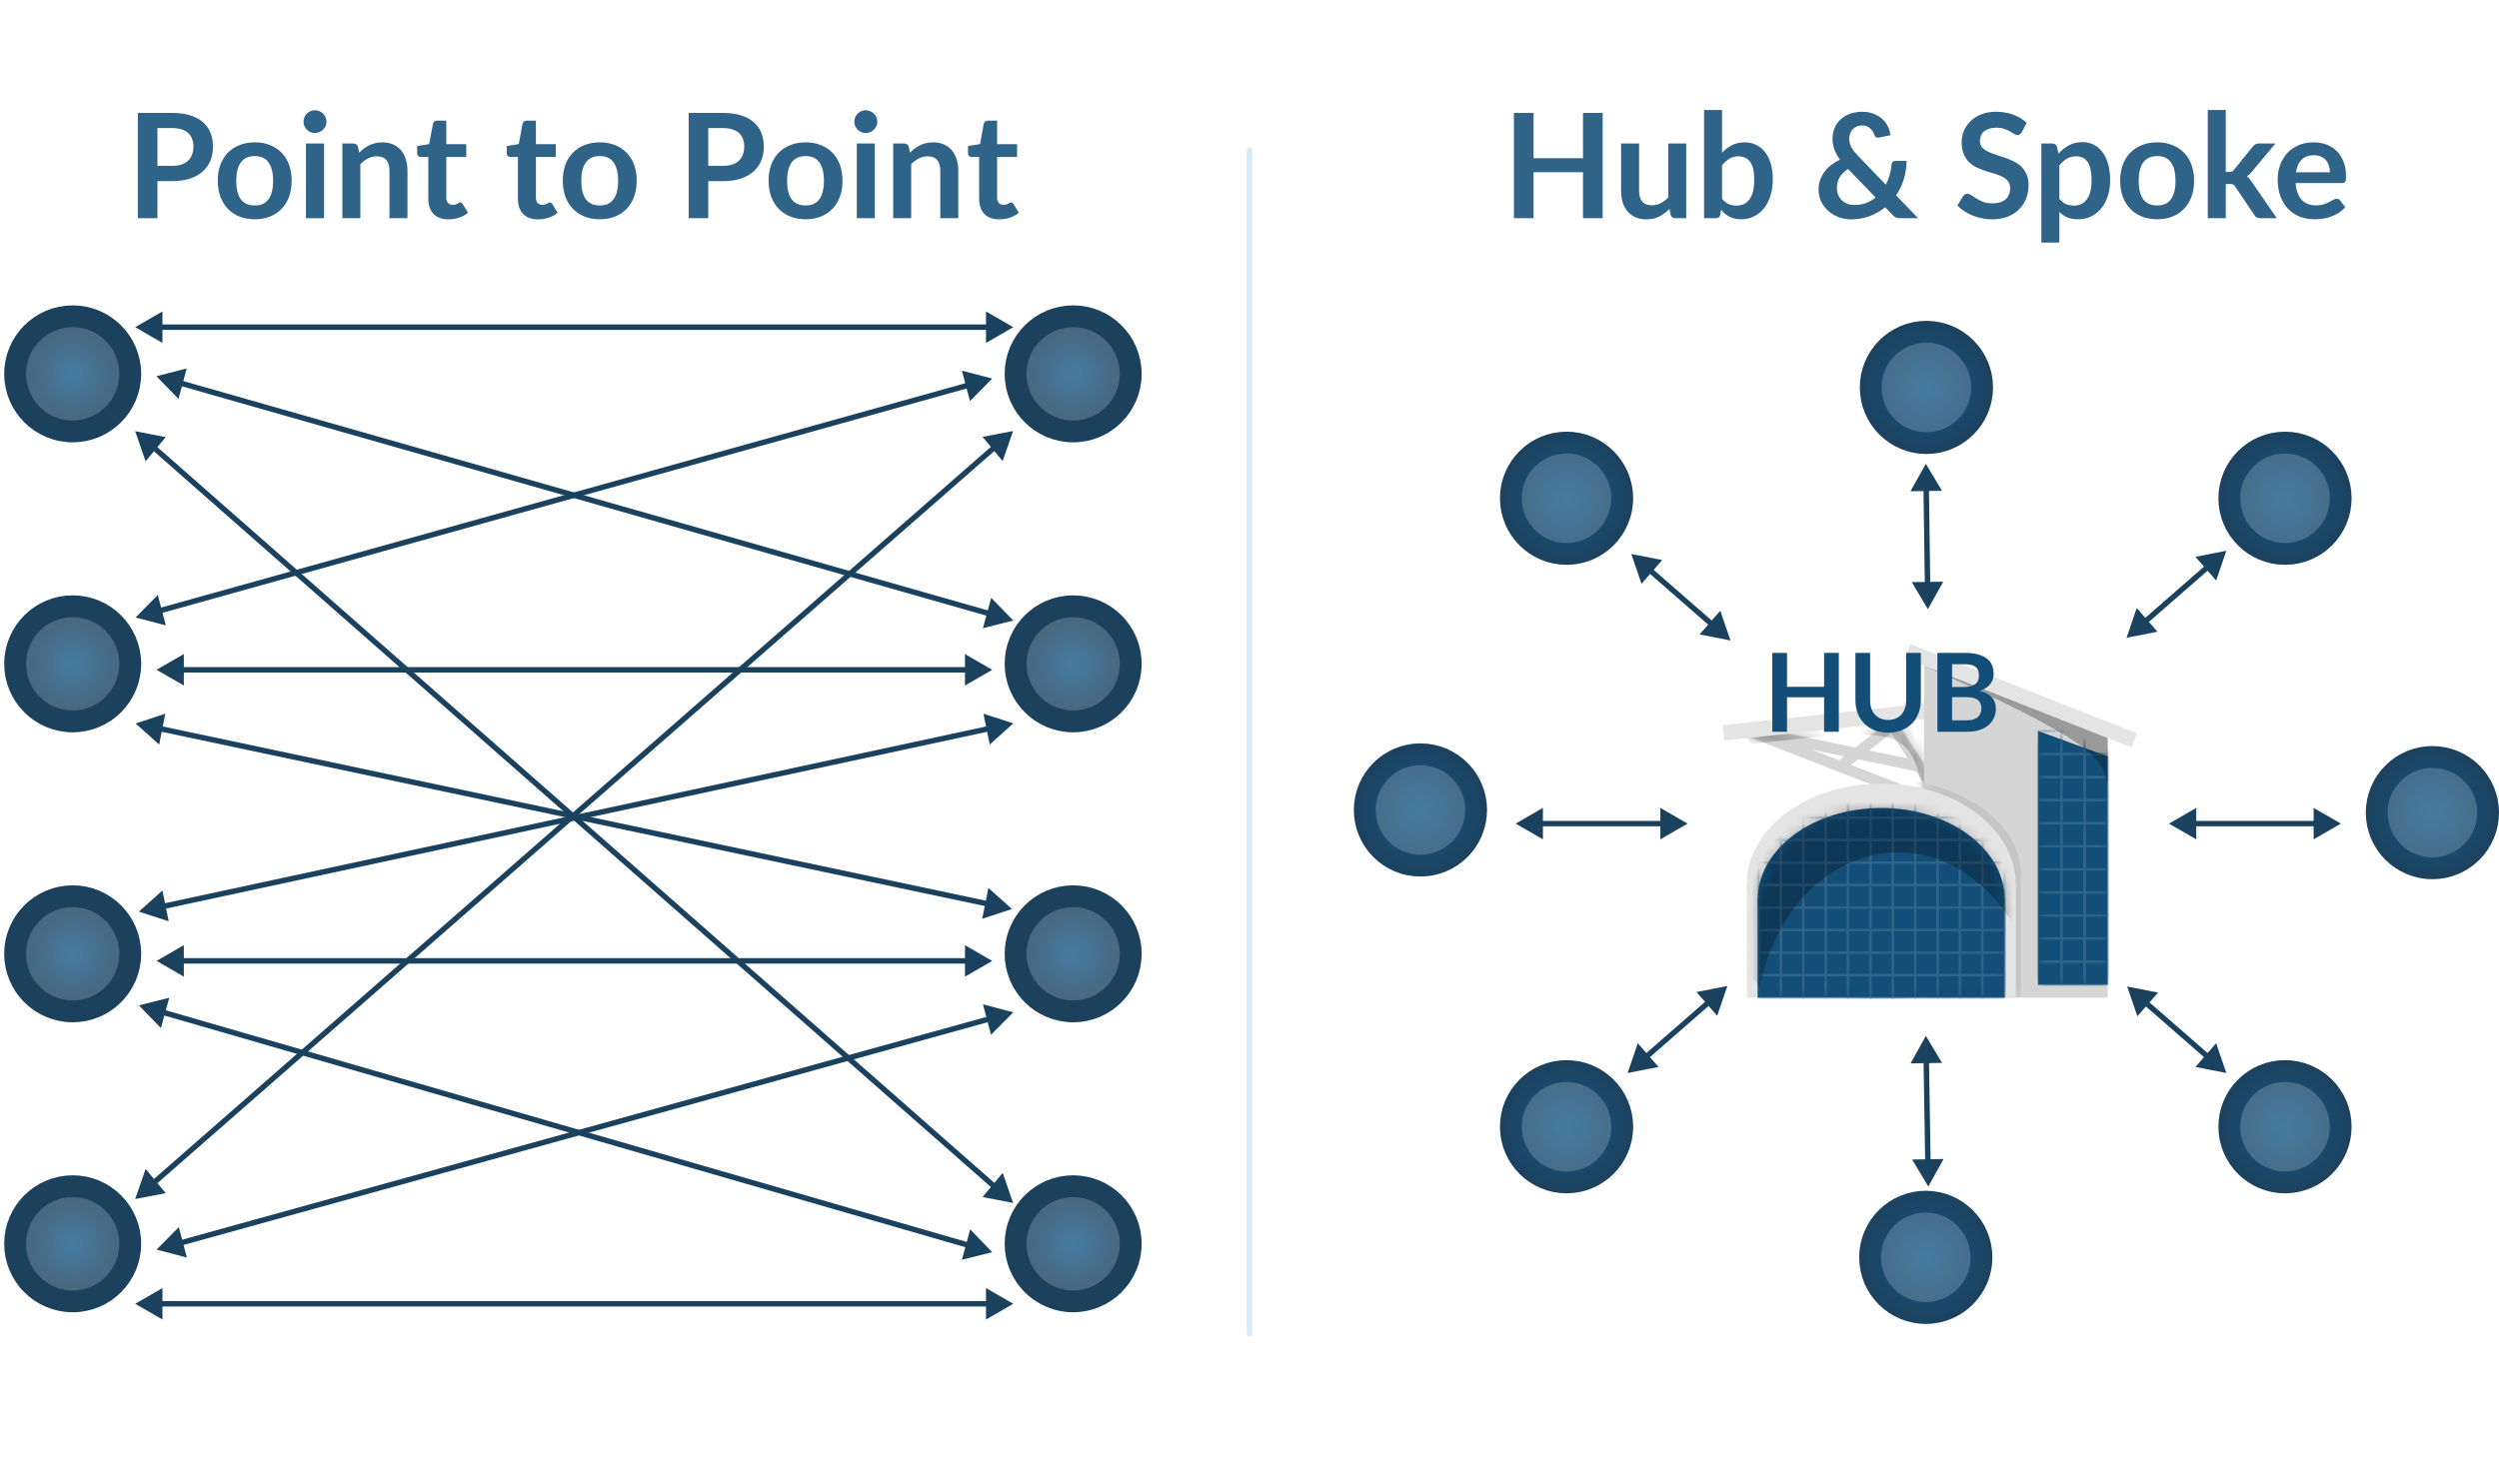 <svg width="229" height="136" viewBox="0 0 229 136" fill="none" xmlns="http://www.w3.org/2000/svg">
<rect width="229" height="136" fill="white"/>
<path d="M12.387 29.991L14.887 31.434L14.887 28.547L12.387 29.991ZM92.853 29.991L90.353 28.547L90.353 31.434L92.853 29.991ZM14.637 30.241L90.603 30.241L90.603 29.741L14.637 29.741L14.637 30.241Z" fill="#1A425F"/>
<path d="M12.422 56.602L15.199 57.326L14.461 54.535L12.422 56.602ZM90.925 34.699L88.148 33.975L88.885 36.766L90.925 34.699ZM14.653 56.239L88.821 35.545L88.694 35.062L14.526 55.756L14.653 56.239Z" fill="#1A425F"/>
<path d="M12.727 83.561L15.46 84.449L14.883 81.621L12.727 83.561ZM92.852 66.307L90.119 65.419L90.696 68.248L92.852 66.307ZM14.977 83.332L90.702 67.026L90.602 66.536L14.877 82.843L14.977 83.332Z" fill="#1A425F"/>
<path d="M14.346 114.541L17.122 115.27L16.388 112.478L14.346 114.541ZM92.854 92.79L90.078 92.061L90.811 94.853L92.854 92.79ZM16.578 114.182L90.749 93.632L90.622 93.148L16.451 113.699L16.578 114.182Z" fill="#1A425F"/>
<path d="M12.387 109.903L15.189 109.368L13.347 107.145L12.387 109.903ZM92.838 39.507L90.036 40.042L91.878 42.265L92.838 39.507ZM14.24 108.613L91.304 41.181L90.985 40.796L13.921 108.228L14.24 108.613Z" fill="#1A425F"/>
<path d="M12.727 92.15L14.747 94.237L15.51 91.453L12.727 92.15ZM90.924 114.775L88.904 112.688L88.141 115.472L90.924 114.775ZM14.822 93.016L88.697 114.39L88.829 113.908L14.954 92.534L14.822 93.016Z" fill="#1A425F"/>
<path d="M12.387 39.525L13.34 42.285L15.188 40.067L12.387 39.525ZM92.838 110.265L91.884 107.505L90.037 109.723L92.838 110.265ZM13.916 41.203L90.988 108.971L91.308 108.587L14.236 40.819L13.916 41.203Z" fill="#1A425F"/>
<path d="M12.387 119.508L14.887 120.951L14.887 118.064L12.387 119.508ZM92.853 119.508L90.353 118.064L90.353 120.951L92.853 119.508ZM14.637 119.758L90.603 119.758L90.603 119.258L14.637 119.258L14.637 119.758Z" fill="#1A425F"/>
<path d="M14.346 61.394L16.846 62.837L16.846 59.95L14.346 61.394ZM90.927 61.396L88.427 59.952L88.427 62.839L90.927 61.396ZM16.596 61.644L88.677 61.646L88.677 61.146L16.596 61.144L16.596 61.644Z" fill="#1A425F"/>
<path d="M14.33 34.484L16.357 36.563L17.111 33.776L14.33 34.484ZM92.854 56.875L90.826 54.796L90.073 57.583L92.854 56.875ZM16.428 35.342L90.625 56.5L90.755 56.017L16.559 34.86L16.428 35.342Z" fill="#1A425F"/>
<path d="M12.422 66.314L14.584 68.248L15.152 65.417L12.422 66.314ZM92.735 83.322L90.573 81.389L90.005 84.219L92.735 83.322ZM14.574 67.026L90.485 83.101L90.583 82.61L14.673 66.536L14.574 67.026Z" fill="#1A425F"/>
<path d="M14.346 88.078L16.846 89.521L16.846 86.634L14.346 88.078ZM90.927 88.079L88.427 86.636L88.427 89.523L90.927 88.079ZM16.596 88.328L88.677 88.329L88.677 87.829L16.596 87.828L16.596 88.328Z" fill="#1A425F"/>
<path d="M6.66 39.545C9.575 39.545 11.937 37.182 11.937 34.268C11.937 31.353 9.575 28.991 6.66 28.991C3.746 28.991 1.383 31.353 1.383 34.268C1.383 37.182 3.746 39.545 6.66 39.545Z" fill="url(#paint0_angular_6602_228)"/>
<path d="M6.66 39.545C9.575 39.545 11.937 37.182 11.937 34.268C11.937 31.353 9.575 28.991 6.66 28.991C3.746 28.991 1.383 31.353 1.383 34.268C1.383 37.182 3.746 39.545 6.66 39.545Z" fill="white" fill-opacity="0.2"/>
<path d="M6.66 39.545C9.575 39.545 11.937 37.182 11.937 34.268C11.937 31.353 9.575 28.991 6.66 28.991C3.746 28.991 1.383 31.353 1.383 34.268C1.383 37.182 3.746 39.545 6.66 39.545Z" stroke="url(#paint1_angular_6602_228)" stroke-width="2"/>
<path d="M6.66 119.284C9.575 119.284 11.937 116.922 11.937 114.007C11.937 111.092 9.575 108.73 6.66 108.73C3.746 108.73 1.383 111.092 1.383 114.007C1.383 116.922 3.746 119.284 6.66 119.284Z" fill="url(#paint2_angular_6602_228)"/>
<path d="M6.66 119.284C9.575 119.284 11.937 116.922 11.937 114.007C11.937 111.092 9.575 108.73 6.66 108.73C3.746 108.73 1.383 111.092 1.383 114.007C1.383 116.922 3.746 119.284 6.66 119.284Z" fill="white" fill-opacity="0.2"/>
<path d="M6.66 119.284C9.575 119.284 11.937 116.922 11.937 114.007C11.937 111.092 9.575 108.73 6.66 108.73C3.746 108.73 1.383 111.092 1.383 114.007C1.383 116.922 3.746 119.284 6.66 119.284Z" stroke="url(#paint3_angular_6602_228)" stroke-width="2"/>
<path d="M6.66 92.705C9.575 92.705 11.937 90.342 11.937 87.427C11.937 84.513 9.575 82.15 6.66 82.15C3.746 82.15 1.383 84.513 1.383 87.427C1.383 90.342 3.746 92.705 6.66 92.705Z" fill="url(#paint4_angular_6602_228)"/>
<path d="M6.66 92.705C9.575 92.705 11.937 90.342 11.937 87.427C11.937 84.513 9.575 82.15 6.66 82.15C3.746 82.15 1.383 84.513 1.383 87.427C1.383 90.342 3.746 92.705 6.66 92.705Z" fill="white" fill-opacity="0.2"/>
<path d="M6.66 92.705C9.575 92.705 11.937 90.342 11.937 87.427C11.937 84.513 9.575 82.15 6.66 82.15C3.746 82.15 1.383 84.513 1.383 87.427C1.383 90.342 3.746 92.705 6.66 92.705Z" stroke="url(#paint5_angular_6602_228)" stroke-width="2"/>
<path d="M6.66 66.125C9.575 66.125 11.937 63.762 11.937 60.848C11.937 57.933 9.575 55.57 6.66 55.57C3.746 55.57 1.383 57.933 1.383 60.848C1.383 63.762 3.746 66.125 6.66 66.125Z" fill="url(#paint6_angular_6602_228)"/>
<path d="M6.66 66.125C9.575 66.125 11.937 63.762 11.937 60.848C11.937 57.933 9.575 55.57 6.66 55.57C3.746 55.57 1.383 57.933 1.383 60.848C1.383 63.762 3.746 66.125 6.66 66.125Z" fill="white" fill-opacity="0.2"/>
<path d="M6.66 66.125C9.575 66.125 11.937 63.762 11.937 60.848C11.937 57.933 9.575 55.57 6.66 55.57C3.746 55.57 1.383 57.933 1.383 60.848C1.383 63.762 3.746 66.125 6.66 66.125Z" stroke="url(#paint7_angular_6602_228)" stroke-width="2"/>
<path d="M98.34 39.545C101.255 39.545 103.617 37.182 103.617 34.268C103.617 31.353 101.255 28.991 98.34 28.991C95.425 28.991 93.063 31.353 93.063 34.268C93.063 37.182 95.425 39.545 98.34 39.545Z" fill="url(#paint8_angular_6602_228)"/>
<path d="M98.34 39.545C101.255 39.545 103.617 37.182 103.617 34.268C103.617 31.353 101.255 28.991 98.34 28.991C95.425 28.991 93.063 31.353 93.063 34.268C93.063 37.182 95.425 39.545 98.34 39.545Z" fill="white" fill-opacity="0.2"/>
<path d="M98.34 39.545C101.255 39.545 103.617 37.182 103.617 34.268C103.617 31.353 101.255 28.991 98.34 28.991C95.425 28.991 93.063 31.353 93.063 34.268C93.063 37.182 95.425 39.545 98.34 39.545Z" stroke="url(#paint9_angular_6602_228)" stroke-width="2"/>
<path d="M98.34 119.284C101.255 119.284 103.617 116.922 103.617 114.007C103.617 111.092 101.255 108.73 98.34 108.73C95.425 108.73 93.063 111.092 93.063 114.007C93.063 116.922 95.425 119.284 98.34 119.284Z" fill="url(#paint10_angular_6602_228)"/>
<path d="M98.34 119.284C101.255 119.284 103.617 116.922 103.617 114.007C103.617 111.092 101.255 108.73 98.34 108.73C95.425 108.73 93.063 111.092 93.063 114.007C93.063 116.922 95.425 119.284 98.34 119.284Z" fill="white" fill-opacity="0.2"/>
<path d="M98.34 119.284C101.255 119.284 103.617 116.922 103.617 114.007C103.617 111.092 101.255 108.73 98.34 108.73C95.425 108.73 93.063 111.092 93.063 114.007C93.063 116.922 95.425 119.284 98.34 119.284Z" stroke="url(#paint11_angular_6602_228)" stroke-width="2"/>
<path d="M98.34 92.705C101.255 92.705 103.617 90.342 103.617 87.427C103.617 84.513 101.255 82.15 98.34 82.15C95.425 82.15 93.063 84.513 93.063 87.427C93.063 90.342 95.425 92.705 98.34 92.705Z" fill="url(#paint12_angular_6602_228)"/>
<path d="M98.34 92.705C101.255 92.705 103.617 90.342 103.617 87.427C103.617 84.513 101.255 82.15 98.34 82.15C95.425 82.15 93.063 84.513 93.063 87.427C93.063 90.342 95.425 92.705 98.34 92.705Z" fill="white" fill-opacity="0.2"/>
<path d="M98.34 92.705C101.255 92.705 103.617 90.342 103.617 87.427C103.617 84.513 101.255 82.15 98.34 82.15C95.425 82.15 93.063 84.513 93.063 87.427C93.063 90.342 95.425 92.705 98.34 92.705Z" stroke="url(#paint13_angular_6602_228)" stroke-width="2"/>
<path d="M98.34 66.125C101.255 66.125 103.617 63.762 103.617 60.848C103.617 57.933 101.255 55.57 98.34 55.57C95.425 55.57 93.063 57.933 93.063 60.848C93.063 63.762 95.425 66.125 98.34 66.125Z" fill="url(#paint14_angular_6602_228)"/>
<path d="M98.34 66.125C101.255 66.125 103.617 63.762 103.617 60.848C103.617 57.933 101.255 55.57 98.34 55.57C95.425 55.57 93.063 57.933 93.063 60.848C93.063 63.762 95.425 66.125 98.34 66.125Z" fill="white" fill-opacity="0.2"/>
<path d="M98.34 66.125C101.255 66.125 103.617 63.762 103.617 60.848C103.617 57.933 101.255 55.57 98.34 55.57C95.425 55.57 93.063 57.933 93.063 60.848C93.063 63.762 95.425 66.125 98.34 66.125Z" stroke="url(#paint15_angular_6602_228)" stroke-width="2"/>
<path d="M179.889 35.787C179.889 37.597 178.421 39.064 176.611 39.064C174.801 39.064 173.334 37.597 173.334 35.787C173.334 33.977 174.801 32.509 176.611 32.509C178.421 32.509 179.889 33.977 179.889 35.787Z" fill="url(#paint16_angular_6602_228)"/>
<path d="M179.889 35.787C179.889 37.597 178.421 39.064 176.611 39.064C174.801 39.064 173.334 37.597 173.334 35.787C173.334 33.977 174.801 32.509 176.611 32.509C178.421 32.509 179.889 33.977 179.889 35.787Z" fill="white" fill-opacity="0.2"/>
<path d="M179.889 35.787C179.889 37.597 178.421 39.064 176.611 39.064C174.801 39.064 173.334 37.597 173.334 35.787C173.334 33.977 174.801 32.509 176.611 32.509C178.421 32.509 179.889 33.977 179.889 35.787Z" stroke="url(#paint17_angular_6602_228)" stroke-width="2"/>
<path d="M212.701 45.945C212.701 47.755 211.234 49.222 209.424 49.222C207.614 49.222 206.146 47.755 206.146 45.945C206.146 44.135 207.614 42.667 209.424 42.667C211.234 42.667 212.701 44.135 212.701 45.945Z" fill="url(#paint18_angular_6602_228)"/>
<path d="M212.701 45.945C212.701 47.755 211.234 49.222 209.424 49.222C207.614 49.222 206.146 47.755 206.146 45.945C206.146 44.135 207.614 42.667 209.424 42.667C211.234 42.667 212.701 44.135 212.701 45.945Z" fill="white" fill-opacity="0.2"/>
<path d="M212.701 45.945C212.701 47.755 211.234 49.222 209.424 49.222C207.614 49.222 206.146 47.755 206.146 45.945C206.146 44.135 207.614 42.667 209.424 42.667C211.234 42.667 212.701 44.135 212.701 45.945Z" stroke="url(#paint19_angular_6602_228)" stroke-width="2"/>
<path d="M226.208 74.749C226.208 76.559 224.74 78.026 222.93 78.026C221.12 78.026 219.653 76.559 219.653 74.749C219.653 72.939 221.12 71.472 222.93 71.472C224.74 71.472 226.208 72.939 226.208 74.749Z" fill="url(#paint20_angular_6602_228)"/>
<path d="M226.208 74.749C226.208 76.559 224.74 78.026 222.93 78.026C221.12 78.026 219.653 76.559 219.653 74.749C219.653 72.939 221.12 71.472 222.93 71.472C224.74 71.472 226.208 72.939 226.208 74.749Z" fill="white" fill-opacity="0.2"/>
<path d="M226.208 74.749C226.208 76.559 224.74 78.026 222.93 78.026C221.12 78.026 219.653 76.559 219.653 74.749C219.653 72.939 221.12 71.472 222.93 71.472C224.74 71.472 226.208 72.939 226.208 74.749Z" stroke="url(#paint21_angular_6602_228)" stroke-width="2"/>
<path d="M212.701 103.554C212.701 105.364 211.234 106.831 209.424 106.831C207.614 106.831 206.146 105.364 206.146 103.554C206.146 101.744 207.614 100.276 209.424 100.276C211.234 100.276 212.701 101.744 212.701 103.554Z" fill="url(#paint22_angular_6602_228)"/>
<path d="M212.701 103.554C212.701 105.364 211.234 106.831 209.424 106.831C207.614 106.831 206.146 105.364 206.146 103.554C206.146 101.744 207.614 100.276 209.424 100.276C211.234 100.276 212.701 101.744 212.701 103.554Z" fill="white" fill-opacity="0.2"/>
<path d="M212.701 103.554C212.701 105.364 211.234 106.831 209.424 106.831C207.614 106.831 206.146 105.364 206.146 103.554C206.146 101.744 207.614 100.276 209.424 100.276C211.234 100.276 212.701 101.744 212.701 103.554Z" stroke="url(#paint23_angular_6602_228)" stroke-width="2"/>
<path d="M179.783 115.526C179.783 117.336 178.316 118.803 176.506 118.803C174.696 118.803 173.228 117.336 173.228 115.526C173.228 113.716 174.696 112.248 176.506 112.248C178.316 112.248 179.783 113.716 179.783 115.526Z" fill="url(#paint24_angular_6602_228)"/>
<path d="M179.783 115.526C179.783 117.336 178.316 118.803 176.506 118.803C174.696 118.803 173.228 117.336 173.228 115.526C173.228 113.716 174.696 112.248 176.506 112.248C178.316 112.248 179.783 113.716 179.783 115.526Z" fill="white" fill-opacity="0.2"/>
<path d="M179.783 115.526C179.783 117.336 178.316 118.803 176.506 118.803C174.696 118.803 173.228 117.336 173.228 115.526C173.228 113.716 174.696 112.248 176.506 112.248C178.316 112.248 179.783 113.716 179.783 115.526Z" stroke="url(#paint25_angular_6602_228)" stroke-width="2"/>
<path d="M146.865 103.554C146.865 105.364 145.398 106.831 143.588 106.831C141.778 106.831 140.311 105.364 140.311 103.554C140.311 101.744 141.778 100.276 143.588 100.276C145.398 100.276 146.865 101.744 146.865 103.554Z" fill="url(#paint26_angular_6602_228)"/>
<path d="M146.865 103.554C146.865 105.364 145.398 106.831 143.588 106.831C141.778 106.831 140.311 105.364 140.311 103.554C140.311 101.744 141.778 100.276 143.588 100.276C145.398 100.276 146.865 101.744 146.865 103.554Z" fill="white" fill-opacity="0.2"/>
<path d="M146.865 103.554C146.865 105.364 145.398 106.831 143.588 106.831C141.778 106.831 140.311 105.364 140.311 103.554C140.311 101.744 141.778 100.276 143.588 100.276C145.398 100.276 146.865 101.744 146.865 103.554Z" stroke="url(#paint27_angular_6602_228)" stroke-width="2"/>
<path d="M133.475 74.516C133.475 76.326 132.008 77.794 130.198 77.794C128.388 77.794 126.921 76.326 126.921 74.516C126.921 72.706 128.388 71.239 130.198 71.239C132.008 71.239 133.475 72.706 133.475 74.516Z" fill="url(#paint28_angular_6602_228)"/>
<path d="M133.475 74.516C133.475 76.326 132.008 77.794 130.198 77.794C128.388 77.794 126.921 76.326 126.921 74.516C126.921 72.706 128.388 71.239 130.198 71.239C132.008 71.239 133.475 72.706 133.475 74.516Z" fill="white" fill-opacity="0.2"/>
<path d="M133.475 74.516C133.475 76.326 132.008 77.794 130.198 77.794C128.388 77.794 126.921 76.326 126.921 74.516C126.921 72.706 128.388 71.239 130.198 71.239C132.008 71.239 133.475 72.706 133.475 74.516Z" stroke="url(#paint29_angular_6602_228)" stroke-width="2"/>
<path d="M146.865 45.945C146.865 47.755 145.398 49.222 143.588 49.222C141.778 49.222 140.311 47.755 140.311 45.945C140.311 44.135 141.778 42.667 143.588 42.667C145.398 42.667 146.865 44.135 146.865 45.945Z" fill="url(#paint30_angular_6602_228)"/>
<path d="M146.865 45.945C146.865 47.755 145.398 49.222 143.588 49.222C141.778 49.222 140.311 47.755 140.311 45.945C140.311 44.135 141.778 42.667 143.588 42.667C145.398 42.667 146.865 44.135 146.865 45.945Z" fill="white" fill-opacity="0.2"/>
<path d="M146.865 45.945C146.865 47.755 145.398 49.222 143.588 49.222C141.778 49.222 140.311 47.755 140.311 45.945C140.311 44.135 141.778 42.667 143.588 42.667C145.398 42.667 146.865 44.135 146.865 45.945Z" stroke="url(#paint31_angular_6602_228)" stroke-width="2"/>
<circle cx="222.897" cy="74.488" r="5.103" fill="url(#paint32_angular_6602_228)"/>
<circle cx="222.897" cy="74.488" r="5.103" fill="white" fill-opacity="0.2"/>
<circle cx="222.897" cy="74.488" r="5.103" stroke="url(#paint33_angular_6602_228)" stroke-width="2"/>
<circle cx="176.472" cy="115.251" r="5.103" fill="url(#paint34_angular_6602_228)"/>
<circle cx="176.472" cy="115.251" r="5.103" fill="white" fill-opacity="0.2"/>
<circle cx="176.472" cy="115.251" r="5.103" stroke="url(#paint35_angular_6602_228)" stroke-width="2"/>
<circle cx="209.39" cy="103.279" r="5.103" fill="url(#paint36_angular_6602_228)"/>
<circle cx="209.39" cy="103.279" r="5.103" fill="white" fill-opacity="0.2"/>
<circle cx="209.39" cy="103.279" r="5.103" stroke="url(#paint37_angular_6602_228)" stroke-width="2"/>
<circle cx="209.39" cy="45.67" r="5.103" fill="url(#paint38_angular_6602_228)"/>
<circle cx="209.39" cy="45.67" r="5.103" fill="white" fill-opacity="0.2"/>
<circle cx="209.39" cy="45.67" r="5.103" stroke="url(#paint39_angular_6602_228)" stroke-width="2"/>
<circle cx="143.554" cy="45.67" r="5.103" fill="url(#paint40_angular_6602_228)"/>
<circle cx="143.554" cy="45.67" r="5.103" fill="white" fill-opacity="0.2"/>
<circle cx="143.554" cy="45.67" r="5.103" stroke="url(#paint41_angular_6602_228)" stroke-width="2"/>
<circle cx="143.554" cy="103.279" r="5.103" fill="url(#paint42_angular_6602_228)"/>
<circle cx="143.554" cy="103.279" r="5.103" fill="white" fill-opacity="0.2"/>
<circle cx="143.554" cy="103.279" r="5.103" stroke="url(#paint43_angular_6602_228)" stroke-width="2"/>
<circle cx="130.164" cy="74.242" r="5.103" fill="url(#paint44_angular_6602_228)"/>
<circle cx="130.164" cy="74.242" r="5.103" fill="white" fill-opacity="0.2"/>
<circle cx="130.164" cy="74.242" r="5.103" stroke="url(#paint45_angular_6602_228)" stroke-width="2"/>
<path d="M181.633 35.512C181.633 38.331 179.349 40.615 176.53 40.615C173.712 40.615 171.427 38.331 171.427 35.512C171.427 32.694 173.712 30.409 176.53 30.409C179.349 30.409 181.633 32.694 181.633 35.512Z" fill="url(#paint46_angular_6602_228)"/>
<path d="M181.633 35.512C181.633 38.331 179.349 40.615 176.53 40.615C173.712 40.615 171.427 38.331 171.427 35.512C171.427 32.694 173.712 30.409 176.53 30.409C179.349 30.409 181.633 32.694 181.633 35.512Z" fill="white" fill-opacity="0.2"/>
<path d="M181.633 35.512C181.633 38.331 179.349 40.615 176.53 40.615C173.712 40.615 171.427 38.331 171.427 35.512C171.427 32.694 173.712 30.409 176.53 30.409C179.349 30.409 181.633 32.694 181.633 35.512Z" stroke="url(#paint47_angular_6602_228)" stroke-width="2"/>
<path d="M168.631 70.263L178.375 74.058L175.898 70.263M168.631 70.263L160.199 66.989L175.898 70.263M168.631 70.263L173.42 66.468L175.898 70.263" stroke="#D5D5D5"/>
<mask id="mask0_6602_228" style="mask-type:alpha" maskUnits="userSpaceOnUse" x="160" y="65" width="20" height="11">
<path d="M168.631 70.263L178.375 74.058L175.898 70.263M168.631 70.263L160.199 66.989L175.898 70.263M168.631 70.263L173.42 66.468L175.898 70.263" stroke="#B9B9B9"/>
</mask>
<g mask="url(#mask0_6602_228)">
<path d="M160.436 68.194L159.975 67.452L176.415 65.744V73.591C175.159 66.362 174.143 66.708 160.436 68.194Z" fill="black" fill-opacity="0.28"/>
</g>
<rect x="157.864" y="66.468" width="18.667" height="1.419" transform="rotate(-6.128 157.864 66.468)" fill="#E4E4E4"/>
<path d="M176.312 60.705L193.139 66.874V91.441H176.312V60.705Z" fill="#D5D5D5"/>
<mask id="mask1_6602_228" style="mask-type:alpha" maskUnits="userSpaceOnUse" x="176" y="60" width="18" height="32">
<path d="M176.312 60.705L193.139 66.874V91.441H176.312V60.705Z" fill="#D5D5D5"/>
</mask>
<g mask="url(#mask1_6602_228)">
<ellipse cx="172.256" cy="80.076" rx="12.928" ry="8.722" fill="#C5C5C5"/>
<rect x="160.537" y="79.83" width="24.647" height="11.611" fill="#C5C5C5"/>
</g>
<path d="M186.771 66.999L193.139 69.333V71.134V89.727V90.261H186.771V66.999Z" fill="#134E78"/>
<mask id="mask2_6602_228" style="mask-type:alpha" maskUnits="userSpaceOnUse" x="186" y="66" width="8" height="25">
<path d="M186.771 66.999L193.139 69.333V71.134V89.727V90.261H186.771V66.999Z" fill="#134E78"/>
</mask>
<g mask="url(#mask2_6602_228)">
<rect width="2.114" height="2.127" transform="matrix(4.37114e-08 1 1 -4.37114e-08 191.026 75.458)" stroke="#306388" stroke-width="0.2"/>
<rect width="2.114" height="2.127" transform="matrix(4.37114e-08 1 1 -4.37114e-08 191.026 77.573)" stroke="#306388" stroke-width="0.2"/>
<rect width="2.114" height="2.127" transform="matrix(4.37114e-08 1 1 -4.37114e-08 191.026 79.687)" stroke="#306388" stroke-width="0.2"/>
<rect width="2.114" height="2.127" transform="matrix(4.37114e-08 1 1 -4.37114e-08 191.026 81.802)" stroke="#306388" stroke-width="0.2"/>
<rect width="2.114" height="2.127" transform="matrix(4.37114e-08 1 1 -4.37114e-08 191.026 67)" stroke="#306388" stroke-width="0.2"/>
<rect width="2.114" height="2.127" transform="matrix(4.37114e-08 1 1 -4.37114e-08 191.026 69.114)" stroke="#306388" stroke-width="0.2"/>
<rect width="2.114" height="2.127" transform="matrix(4.37114e-08 1 1 -4.37114e-08 191.026 71.229)" stroke="#306388" stroke-width="0.2"/>
<rect width="2.114" height="2.127" transform="matrix(4.37114e-08 1 1 -4.37114e-08 191.026 73.343)" stroke="#306388" stroke-width="0.2"/>
<rect width="2.114" height="2.127" transform="matrix(4.37114e-08 1 1 -4.37114e-08 191.026 83.916)" stroke="#306388" stroke-width="0.2"/>
<rect width="2.114" height="2.127" transform="matrix(4.37114e-08 1 1 -4.37114e-08 191.026 86.031)" stroke="#306388" stroke-width="0.2"/>
<rect width="2.114" height="2.127" transform="matrix(4.37114e-08 1 1 -4.37114e-08 191.026 88.146)" stroke="#306388" stroke-width="0.2"/>
<rect width="2.114" height="2.127" transform="matrix(4.37114e-08 1 1 -4.37114e-08 188.899 75.459)" stroke="#306388" stroke-width="0.2"/>
<rect width="2.114" height="2.127" transform="matrix(4.37114e-08 1 1 -4.37114e-08 188.899 77.573)" stroke="#306388" stroke-width="0.2"/>
<rect width="2.114" height="2.127" transform="matrix(4.37114e-08 1 1 -4.37114e-08 188.899 79.688)" stroke="#306388" stroke-width="0.2"/>
<rect width="2.114" height="2.127" transform="matrix(4.37114e-08 1 1 -4.37114e-08 188.899 81.802)" stroke="#306388" stroke-width="0.2"/>
<rect width="2.114" height="2.127" transform="matrix(4.37114e-08 1 1 -4.37114e-08 188.899 67)" stroke="#306388" stroke-width="0.2"/>
<rect width="2.114" height="2.127" transform="matrix(4.37114e-08 1 1 -4.37114e-08 188.899 69.114)" stroke="#306388" stroke-width="0.2"/>
<rect width="2.114" height="2.127" transform="matrix(4.37114e-08 1 1 -4.37114e-08 188.899 71.229)" stroke="#306388" stroke-width="0.2"/>
<rect width="2.114" height="2.127" transform="matrix(4.37114e-08 1 1 -4.37114e-08 188.899 73.343)" stroke="#306388" stroke-width="0.2"/>
<rect width="2.114" height="2.127" transform="matrix(4.37114e-08 1 1 -4.37114e-08 188.899 83.917)" stroke="#306388" stroke-width="0.2"/>
<rect width="2.114" height="2.127" transform="matrix(4.37114e-08 1 1 -4.37114e-08 188.899 86.031)" stroke="#306388" stroke-width="0.2"/>
<rect width="2.114" height="2.127" transform="matrix(4.37114e-08 1 1 -4.37114e-08 188.899 88.146)" stroke="#306388" stroke-width="0.2"/>
<rect width="2.114" height="2.127" transform="matrix(4.37114e-08 1 1 -4.37114e-08 186.771 75.459)" stroke="#306388" stroke-width="0.2"/>
<rect width="2.114" height="2.127" transform="matrix(4.37114e-08 1 1 -4.37114e-08 186.771 77.573)" stroke="#306388" stroke-width="0.2"/>
<rect width="2.114" height="2.127" transform="matrix(4.37114e-08 1 1 -4.37114e-08 186.771 79.688)" stroke="#306388" stroke-width="0.2"/>
<rect width="2.114" height="2.127" transform="matrix(4.37114e-08 1 1 -4.37114e-08 186.771 81.802)" stroke="#306388" stroke-width="0.2"/>
<rect width="2.114" height="2.127" transform="matrix(4.37114e-08 1 1 -4.37114e-08 186.771 67.001)" stroke="#306388" stroke-width="0.2"/>
<rect width="2.114" height="2.127" transform="matrix(4.37114e-08 1 1 -4.37114e-08 186.771 69.114)" stroke="#306388" stroke-width="0.2"/>
<rect width="2.114" height="2.127" transform="matrix(4.37114e-08 1 1 -4.37114e-08 186.771 71.229)" stroke="#306388" stroke-width="0.2"/>
<rect width="2.114" height="2.127" transform="matrix(4.37114e-08 1 1 -4.37114e-08 186.771 73.343)" stroke="#306388" stroke-width="0.2"/>
<rect width="2.114" height="2.127" transform="matrix(4.37114e-08 1 1 -4.37114e-08 186.771 83.917)" stroke="#306388" stroke-width="0.2"/>
<rect width="2.114" height="2.127" transform="matrix(4.37114e-08 1 1 -4.37114e-08 186.771 86.031)" stroke="#306388" stroke-width="0.2"/>
<rect width="2.114" height="2.127" transform="matrix(4.37114e-08 1 1 -4.37114e-08 186.771 88.146)" stroke="#306388" stroke-width="0.2"/>
</g>
<path d="M193.139 66.634L176.303 61.017C192.121 68.081 192.517 69.447 193.139 71.823V66.634Z" fill="black" fill-opacity="0.28"/>
<rect x="175.05" y="59.033" width="22.332" height="1.389" transform="rotate(21.505 175.05 59.033)" fill="#E4E4E4"/>
<rect x="160.078" y="81.042" width="24.647" height="10.399" fill="#E4E4E4"/>
<ellipse cx="172.389" cy="81.042" rx="12.324" ry="9.219" fill="#E4E4E4"/>
<rect x="161.07" y="82.359" width="22.634" height="9.081" fill="#134E78"/>
<ellipse cx="172.389" cy="82.47" rx="11.319" ry="8.411" fill="#134E78"/>
<mask id="mask3_6602_228" style="mask-type:alpha" maskUnits="userSpaceOnUse" x="161" y="74" width="23" height="18">
<rect x="161.106" y="82.998" width="22.572" height="8.443" fill="#134E78"/>
<ellipse cx="172.389" cy="82.749" rx="11.319" ry="8.691" fill="#134E78"/>
</mask>
<g mask="url(#mask3_6602_228)">
<rect width="2.051" height="2.063" transform="matrix(-1 0 0 1 175.502 81.124)" stroke="#306388" stroke-width="0.2"/>
<rect width="2.051" height="2.063" transform="matrix(-1 0 0 1 173.451 81.124)" stroke="#306388" stroke-width="0.2"/>
<rect width="2.051" height="2.063" transform="matrix(-1 0 0 1 171.4 81.124)" stroke="#306388" stroke-width="0.2"/>
<rect width="2.051" height="2.063" transform="matrix(-1 0 0 1 169.349 81.124)" stroke="#306388" stroke-width="0.2"/>
<rect width="2.051" height="2.063" transform="matrix(-1 0 0 1 183.707 81.124)" stroke="#306388" stroke-width="0.2"/>
<rect width="2.051" height="2.063" transform="matrix(-1 0 0 1 181.656 81.124)" stroke="#306388" stroke-width="0.2"/>
<rect width="2.051" height="2.063" transform="matrix(-1 0 0 1 179.604 81.124)" stroke="#306388" stroke-width="0.2"/>
<rect width="2.051" height="2.063" transform="matrix(-1 0 0 1 177.554 81.124)" stroke="#306388" stroke-width="0.2"/>
<rect width="2.051" height="2.063" transform="matrix(-1 0 0 1 167.298 81.124)" stroke="#306388" stroke-width="0.2"/>
<rect width="2.051" height="2.063" transform="matrix(-1 0 0 1 165.247 81.124)" stroke="#306388" stroke-width="0.2"/>
<rect width="2.051" height="2.063" transform="matrix(-1 0 0 1 163.196 81.124)" stroke="#306388" stroke-width="0.2"/>
<rect width="2.051" height="2.063" transform="matrix(-1 0 0 1 175.502 79.061)" stroke="#306388" stroke-width="0.2"/>
<rect width="2.051" height="2.063" transform="matrix(-1 0 0 1 173.451 79.061)" stroke="#306388" stroke-width="0.2"/>
<rect width="2.051" height="2.063" transform="matrix(-1 0 0 1 171.4 79.061)" stroke="#306388" stroke-width="0.2"/>
<rect width="2.051" height="2.063" transform="matrix(-1 0 0 1 169.349 79.061)" stroke="#306388" stroke-width="0.2"/>
<rect width="2.051" height="2.063" transform="matrix(-1 0 0 1 183.706 79.061)" stroke="#306388" stroke-width="0.2"/>
<rect width="2.051" height="2.063" transform="matrix(-1 0 0 1 181.655 79.061)" stroke="#306388" stroke-width="0.2"/>
<rect width="2.051" height="2.063" transform="matrix(-1 0 0 1 179.604 79.061)" stroke="#306388" stroke-width="0.2"/>
<rect width="2.051" height="2.063" transform="matrix(-1 0 0 1 177.554 79.061)" stroke="#306388" stroke-width="0.2"/>
<rect width="2.051" height="2.063" transform="matrix(-1 0 0 1 167.298 79.061)" stroke="#306388" stroke-width="0.2"/>
<rect width="2.051" height="2.063" transform="matrix(-1 0 0 1 165.247 79.061)" stroke="#306388" stroke-width="0.2"/>
<rect width="2.051" height="2.063" transform="matrix(-1 0 0 1 163.196 79.061)" stroke="#306388" stroke-width="0.2"/>
<rect width="2.051" height="2.063" transform="matrix(-1 0 0 1 175.502 76.998)" stroke="#306388" stroke-width="0.2"/>
<rect width="2.051" height="2.063" transform="matrix(-1 0 0 1 173.451 76.998)" stroke="#306388" stroke-width="0.2"/>
<rect width="2.051" height="2.063" transform="matrix(-1 0 0 1 171.4 76.998)" stroke="#306388" stroke-width="0.2"/>
<rect width="2.051" height="2.063" transform="matrix(-1 0 0 1 169.349 76.998)" stroke="#306388" stroke-width="0.2"/>
<rect width="2.051" height="2.063" transform="matrix(-1 0 0 1 183.706 76.998)" stroke="#306388" stroke-width="0.2"/>
<rect width="2.051" height="2.063" transform="matrix(-1 0 0 1 181.655 76.998)" stroke="#306388" stroke-width="0.2"/>
<rect width="2.051" height="2.063" transform="matrix(-1 0 0 1 179.604 76.998)" stroke="#306388" stroke-width="0.2"/>
<rect width="2.051" height="2.063" transform="matrix(-1 0 0 1 177.553 76.998)" stroke="#306388" stroke-width="0.2"/>
<rect width="2.051" height="2.063" transform="matrix(-1 0 0 1 167.298 76.998)" stroke="#306388" stroke-width="0.2"/>
<rect width="2.051" height="2.063" transform="matrix(-1 0 0 1 165.247 76.998)" stroke="#306388" stroke-width="0.2"/>
<rect width="2.051" height="2.063" transform="matrix(-1 0 0 1 163.196 76.998)" stroke="#306388" stroke-width="0.2"/>
<rect width="2.051" height="2.063" transform="matrix(-1 0 0 1 175.501 74.935)" stroke="#306388" stroke-width="0.2"/>
<rect width="2.051" height="2.063" transform="matrix(-1 0 0 1 173.451 74.935)" stroke="#306388" stroke-width="0.2"/>
<rect width="2.051" height="2.063" transform="matrix(-1 0 0 1 171.399 74.935)" stroke="#306388" stroke-width="0.2"/>
<rect width="2.051" height="2.063" transform="matrix(-1 0 0 1 169.349 74.935)" stroke="#306388" stroke-width="0.2"/>
<rect width="2.051" height="2.063" transform="matrix(-1 0 0 1 183.706 74.935)" stroke="#306388" stroke-width="0.2"/>
<rect width="2.051" height="2.063" transform="matrix(-1 0 0 1 181.655 74.935)" stroke="#306388" stroke-width="0.2"/>
<rect width="2.051" height="2.063" transform="matrix(-1 0 0 1 179.604 74.935)" stroke="#306388" stroke-width="0.2"/>
<rect width="2.051" height="2.063" transform="matrix(-1 0 0 1 177.553 74.935)" stroke="#306388" stroke-width="0.2"/>
<rect width="2.051" height="2.063" transform="matrix(-1 0 0 1 167.298 74.935)" stroke="#306388" stroke-width="0.2"/>
<rect width="2.051" height="2.063" transform="matrix(-1 0 0 1 165.247 74.935)" stroke="#306388" stroke-width="0.2"/>
<rect width="2.051" height="2.063" transform="matrix(-1 0 0 1 163.196 74.935)" stroke="#306388" stroke-width="0.2"/>
<rect width="2.051" height="2.063" transform="matrix(-1 0 0 1 175.501 72.871)" stroke="#306388" stroke-width="0.2"/>
<rect width="2.051" height="2.063" transform="matrix(-1 0 0 1 173.451 72.871)" stroke="#306388" stroke-width="0.2"/>
<rect width="2.051" height="2.063" transform="matrix(-1 0 0 1 171.399 72.871)" stroke="#306388" stroke-width="0.2"/>
<rect width="2.051" height="2.063" transform="matrix(-1 0 0 1 169.349 72.871)" stroke="#306388" stroke-width="0.2"/>
<rect width="2.051" height="2.063" transform="matrix(-1 0 0 1 183.706 72.871)" stroke="#306388" stroke-width="0.2"/>
<rect width="2.051" height="2.063" transform="matrix(-1 0 0 1 181.655 72.871)" stroke="#306388" stroke-width="0.2"/>
<rect width="2.051" height="2.063" transform="matrix(-1 0 0 1 179.604 72.871)" stroke="#306388" stroke-width="0.2"/>
<rect width="2.051" height="2.063" transform="matrix(-1 0 0 1 177.553 72.871)" stroke="#306388" stroke-width="0.2"/>
<rect width="2.051" height="2.063" transform="matrix(-1 0 0 1 167.298 72.871)" stroke="#306388" stroke-width="0.2"/>
<rect width="2.051" height="2.063" transform="matrix(-1 0 0 1 165.247 72.871)" stroke="#306388" stroke-width="0.2"/>
<rect width="2.051" height="2.063" transform="matrix(-1 0 0 1 163.196 72.871)" stroke="#306388" stroke-width="0.2"/>
<rect width="2.051" height="2.063" transform="matrix(-1 0 0 1 175.503 89.377)" stroke="#306388" stroke-width="0.2"/>
<rect width="2.051" height="2.063" transform="matrix(-1 0 0 1 173.452 89.377)" stroke="#306388" stroke-width="0.2"/>
<rect width="2.051" height="2.063" transform="matrix(-1 0 0 1 171.401 89.377)" stroke="#306388" stroke-width="0.2"/>
<rect width="2.051" height="2.063" transform="matrix(-1 0 0 1 169.35 89.377)" stroke="#306388" stroke-width="0.2"/>
<rect width="2.051" height="2.063" transform="matrix(-1 0 0 1 183.707 89.377)" stroke="#306388" stroke-width="0.2"/>
<rect width="2.051" height="2.063" transform="matrix(-1 0 0 1 181.657 89.377)" stroke="#306388" stroke-width="0.2"/>
<rect width="2.051" height="2.063" transform="matrix(-1 0 0 1 179.605 89.377)" stroke="#306388" stroke-width="0.2"/>
<rect width="2.051" height="2.063" transform="matrix(-1 0 0 1 177.555 89.377)" stroke="#306388" stroke-width="0.2"/>
<rect width="2.051" height="2.063" transform="matrix(-1 0 0 1 167.299 89.377)" stroke="#306388" stroke-width="0.2"/>
<rect width="2.051" height="2.063" transform="matrix(-1 0 0 1 165.248 89.377)" stroke="#306388" stroke-width="0.2"/>
<rect width="2.051" height="2.063" transform="matrix(-1 0 0 1 163.197 89.377)" stroke="#306388" stroke-width="0.2"/>
<rect width="2.051" height="2.063" transform="matrix(-1 0 0 1 175.503 87.314)" stroke="#306388" stroke-width="0.2"/>
<rect width="2.051" height="2.063" transform="matrix(-1 0 0 1 173.452 87.314)" stroke="#306388" stroke-width="0.2"/>
<rect width="2.051" height="2.063" transform="matrix(-1 0 0 1 171.401 87.314)" stroke="#306388" stroke-width="0.2"/>
<rect width="2.051" height="2.063" transform="matrix(-1 0 0 1 169.35 87.314)" stroke="#306388" stroke-width="0.2"/>
<rect width="2.051" height="2.063" transform="matrix(-1 0 0 1 183.707 87.314)" stroke="#306388" stroke-width="0.2"/>
<rect width="2.051" height="2.063" transform="matrix(-1 0 0 1 181.657 87.314)" stroke="#306388" stroke-width="0.2"/>
<rect width="2.051" height="2.063" transform="matrix(-1 0 0 1 179.605 87.314)" stroke="#306388" stroke-width="0.2"/>
<rect width="2.051" height="2.063" transform="matrix(-1 0 0 1 177.554 87.314)" stroke="#306388" stroke-width="0.2"/>
<rect width="2.051" height="2.063" transform="matrix(-1 0 0 1 167.299 87.314)" stroke="#306388" stroke-width="0.2"/>
<rect width="2.051" height="2.063" transform="matrix(-1 0 0 1 165.248 87.314)" stroke="#306388" stroke-width="0.2"/>
<rect width="2.051" height="2.063" transform="matrix(-1 0 0 1 163.197 87.314)" stroke="#306388" stroke-width="0.2"/>
<rect width="2.051" height="2.063" transform="matrix(-1 0 0 1 175.503 85.251)" stroke="#306388" stroke-width="0.2"/>
<rect width="2.051" height="2.063" transform="matrix(-1 0 0 1 173.452 85.251)" stroke="#306388" stroke-width="0.2"/>
<rect width="2.051" height="2.063" transform="matrix(-1 0 0 1 171.401 85.251)" stroke="#306388" stroke-width="0.2"/>
<rect width="2.051" height="2.063" transform="matrix(-1 0 0 1 169.349 85.251)" stroke="#306388" stroke-width="0.2"/>
<rect width="2.051" height="2.063" transform="matrix(-1 0 0 1 183.707 85.251)" stroke="#306388" stroke-width="0.2"/>
<rect width="2.051" height="2.063" transform="matrix(-1 0 0 1 181.656 85.251)" stroke="#306388" stroke-width="0.2"/>
<rect width="2.051" height="2.063" transform="matrix(-1 0 0 1 179.605 85.251)" stroke="#306388" stroke-width="0.2"/>
<rect width="2.051" height="2.063" transform="matrix(-1 0 0 1 177.554 85.251)" stroke="#306388" stroke-width="0.2"/>
<rect width="2.051" height="2.063" transform="matrix(-1 0 0 1 167.299 85.251)" stroke="#306388" stroke-width="0.2"/>
<rect width="2.051" height="2.063" transform="matrix(-1 0 0 1 165.248 85.251)" stroke="#306388" stroke-width="0.2"/>
<rect width="2.051" height="2.063" transform="matrix(-1 0 0 1 163.197 85.251)" stroke="#306388" stroke-width="0.2"/>
<rect width="2.051" height="2.063" transform="matrix(-1 0 0 1 175.502 83.188)" stroke="#306388" stroke-width="0.2"/>
<rect width="2.051" height="2.063" transform="matrix(-1 0 0 1 173.452 83.188)" stroke="#306388" stroke-width="0.2"/>
<rect width="2.051" height="2.063" transform="matrix(-1 0 0 1 171.4 83.188)" stroke="#306388" stroke-width="0.2"/>
<rect width="2.051" height="2.063" transform="matrix(-1 0 0 1 169.349 83.188)" stroke="#306388" stroke-width="0.2"/>
<rect width="2.051" height="2.063" transform="matrix(-1 0 0 1 183.707 83.188)" stroke="#306388" stroke-width="0.2"/>
<rect width="2.051" height="2.063" transform="matrix(-1 0 0 1 181.656 83.188)" stroke="#306388" stroke-width="0.2"/>
<rect width="2.051" height="2.063" transform="matrix(-1 0 0 1 179.604 83.188)" stroke="#306388" stroke-width="0.2"/>
<rect width="2.051" height="2.063" transform="matrix(-1 0 0 1 177.554 83.188)" stroke="#306388" stroke-width="0.2"/>
<rect width="2.051" height="2.063" transform="matrix(-1 0 0 1 167.298 83.188)" stroke="#306388" stroke-width="0.2"/>
<rect width="2.051" height="2.063" transform="matrix(-1 0 0 1 165.248 83.188)" stroke="#306388" stroke-width="0.2"/>
<rect width="2.051" height="2.063" transform="matrix(-1 0 0 1 163.196 83.188)" stroke="#306388" stroke-width="0.2"/>
<path d="M172.421 71.486C165.217 71.486 159.377 78.681 159.377 87.556C159.377 88.775 161.016 89.516 161.225 90.656C162.535 83.487 167.735 78.131 173.95 78.131C180.164 78.131 185.364 83.487 186.674 90.656C186.883 89.516 186.993 88.329 186.993 87.111C186.993 78.235 179.624 71.486 172.421 71.486Z" fill="black" fill-opacity="0.28"/>
</g>
<path d="M168.504 59.843V67.073H167.154V63.913H163.759V67.073H162.409V59.843H163.759V62.953H167.154V59.843H168.504ZM173.025 65.988C173.285 65.988 173.516 65.945 173.72 65.858C173.926 65.772 174.1 65.65 174.24 65.493C174.38 65.337 174.486 65.147 174.56 64.923C174.636 64.7 174.675 64.45 174.675 64.173V59.843H176.02V64.173C176.02 64.603 175.95 65.001 175.81 65.368C175.673 65.731 175.475 66.046 175.215 66.313C174.958 66.576 174.645 66.783 174.275 66.933C173.905 67.08 173.488 67.153 173.025 67.153C172.558 67.153 172.14 67.08 171.77 66.933C171.4 66.783 171.085 66.576 170.825 66.313C170.568 66.046 170.37 65.731 170.23 65.368C170.093 65.001 170.025 64.603 170.025 64.173V59.843H171.37V64.168C171.37 64.445 171.406 64.695 171.48 64.918C171.556 65.141 171.665 65.333 171.805 65.493C171.948 65.65 172.121 65.772 172.325 65.858C172.531 65.945 172.765 65.988 173.025 65.988ZM180.241 66.023C180.491 66.023 180.701 65.993 180.871 65.933C181.041 65.873 181.176 65.793 181.276 65.693C181.38 65.593 181.453 65.477 181.496 65.343C181.543 65.21 181.566 65.068 181.566 64.918C181.566 64.761 181.541 64.621 181.491 64.498C181.441 64.371 181.363 64.265 181.256 64.178C181.15 64.088 181.011 64.02 180.841 63.973C180.675 63.926 180.473 63.903 180.236 63.903H178.881V66.023H180.241ZM178.881 60.883V62.973H179.951C180.411 62.973 180.758 62.89 180.991 62.723C181.228 62.556 181.346 62.291 181.346 61.928C181.346 61.551 181.24 61.283 181.026 61.123C180.813 60.963 180.48 60.883 180.026 60.883H178.881ZM180.026 59.843C180.5 59.843 180.905 59.888 181.241 59.978C181.578 60.068 181.853 60.197 182.066 60.363C182.283 60.53 182.441 60.731 182.541 60.968C182.641 61.205 182.691 61.471 182.691 61.768C182.691 61.938 182.666 62.102 182.616 62.258C182.566 62.411 182.488 62.556 182.381 62.693C182.278 62.827 182.145 62.948 181.981 63.058C181.821 63.168 181.63 63.261 181.406 63.338C182.4 63.562 182.896 64.098 182.896 64.948C182.896 65.255 182.838 65.538 182.721 65.798C182.605 66.058 182.435 66.283 182.211 66.473C181.988 66.66 181.713 66.806 181.386 66.913C181.06 67.02 180.686 67.073 180.266 67.073H177.536V59.843H180.026Z" fill="#134E78"/>
<path d="M194.87 58.461L197.703 57.905L195.805 55.73L194.87 58.461ZM158.292 90.375L155.46 90.931L157.357 93.106L158.292 90.375ZM149.148 98.354L151.981 97.798L150.083 95.623L149.148 98.354ZM204.015 50.483L201.182 51.039L203.08 53.214L204.015 50.483ZM156.433 91.666L150.679 96.686L151.008 97.063L156.761 92.043L156.433 91.666ZM202.155 51.774L196.401 56.794L196.73 57.17L202.483 52.15L202.155 51.774Z" fill="#1A425F"/>
<path d="M158.576 58.709L155.743 58.153L157.641 55.977L158.576 58.709ZM194.927 90.425L197.76 90.981L195.862 93.156L194.927 90.425ZM204.015 98.354L201.182 97.798L203.08 95.623L204.015 98.354ZM149.488 50.779L152.321 51.335L150.423 53.511L149.488 50.779ZM196.787 91.716L202.484 96.686L202.155 97.063L196.458 92.092L196.787 91.716ZM151.348 52.07L157.045 57.041L156.716 57.418L151.019 52.447L151.348 52.07Z" fill="#1A425F"/>
<path d="M176.667 55.839L178.075 53.319L175.188 53.36L176.667 55.839ZM176.479 42.509L175.071 45.029L177.958 44.988L176.479 42.509ZM176.479 94.951L175.077 97.474L177.963 97.427L176.479 94.951ZM176.704 108.758L178.106 106.235L175.22 106.282L176.704 108.758ZM176.261 44.762L176.385 53.593L176.885 53.586L176.761 44.755L176.261 44.762ZM176.266 97.205L176.417 106.513L176.917 106.505L176.766 97.197L176.266 97.205Z" fill="#1A425F"/>
<path d="M214.515 75.494L212.015 74.05L212.015 76.937L214.515 75.494ZM151.493 75.494L151.493 75.244L151.493 75.494ZM138.888 75.494L141.388 76.937L141.388 74.05L138.888 75.494ZM198.759 75.494L201.259 76.937L201.259 74.05L198.759 75.494ZM154.644 75.494L152.144 74.05L152.144 76.937L154.644 75.494ZM212.265 75.244L201.911 75.244L201.911 75.744L212.265 75.744L212.265 75.244ZM151.493 75.244L141.138 75.244L141.138 75.744L151.493 75.744L151.493 75.244ZM201.911 75.244L201.009 75.244L201.009 75.744L201.911 75.744L201.911 75.244ZM152.394 75.244L151.493 75.244L151.493 75.744L152.394 75.744L152.394 75.244Z" fill="#1A425F"/>
<path d="M15.768 15.202C16.098 15.202 16.384 15.162 16.629 15.082C16.874 14.998 17.076 14.88 17.236 14.729C17.401 14.573 17.523 14.386 17.603 14.168C17.683 13.946 17.724 13.699 17.724 13.427C17.724 13.169 17.683 12.936 17.603 12.727C17.523 12.518 17.403 12.34 17.243 12.193C17.083 12.046 16.881 11.935 16.636 11.859C16.391 11.779 16.102 11.739 15.768 11.739H14.427V15.202H15.768ZM15.768 10.351C16.413 10.351 16.972 10.427 17.443 10.578C17.915 10.729 18.304 10.941 18.611 11.212C18.918 11.483 19.145 11.808 19.292 12.186C19.443 12.564 19.518 12.978 19.518 13.427C19.518 13.895 19.441 14.324 19.285 14.715C19.129 15.102 18.896 15.436 18.584 15.716C18.273 15.996 17.881 16.214 17.41 16.37C16.943 16.526 16.396 16.604 15.768 16.604H14.427V20H12.632V10.351H15.768ZM23.351 13.047C23.858 13.047 24.319 13.129 24.733 13.294C25.151 13.459 25.507 13.692 25.8 13.995C26.098 14.297 26.327 14.666 26.488 15.102C26.648 15.538 26.728 16.025 26.728 16.564C26.728 17.106 26.648 17.596 26.488 18.032C26.327 18.468 26.098 18.839 25.8 19.146C25.507 19.453 25.151 19.689 24.733 19.853C24.319 20.018 23.858 20.1 23.351 20.1C22.84 20.1 22.375 20.018 21.957 19.853C21.538 19.689 21.18 19.453 20.882 19.146C20.589 18.839 20.36 18.468 20.195 18.032C20.035 17.596 19.955 17.106 19.955 16.564C19.955 16.025 20.035 15.538 20.195 15.102C20.36 14.666 20.589 14.297 20.882 13.995C21.18 13.692 21.538 13.459 21.957 13.294C22.375 13.129 22.84 13.047 23.351 13.047ZM23.351 18.832C23.921 18.832 24.341 18.641 24.612 18.258C24.888 17.876 25.026 17.315 25.026 16.577C25.026 15.838 24.888 15.276 24.612 14.889C24.341 14.502 23.921 14.308 23.351 14.308C22.773 14.308 22.344 14.504 22.063 14.895C21.788 15.282 21.65 15.843 21.65 16.577C21.65 17.311 21.788 17.871 22.063 18.258C22.344 18.641 22.773 18.832 23.351 18.832ZM29.693 13.154V20H28.038V13.154H29.693ZM29.92 11.159C29.92 11.301 29.891 11.434 29.833 11.559C29.776 11.684 29.698 11.793 29.6 11.886C29.506 11.979 29.395 12.055 29.266 12.113C29.137 12.166 28.999 12.193 28.852 12.193C28.71 12.193 28.575 12.166 28.445 12.113C28.321 12.055 28.212 11.979 28.119 11.886C28.025 11.793 27.95 11.684 27.892 11.559C27.838 11.434 27.812 11.301 27.812 11.159C27.812 11.012 27.838 10.874 27.892 10.745C27.95 10.616 28.025 10.505 28.119 10.411C28.212 10.318 28.321 10.245 28.445 10.191C28.575 10.133 28.71 10.104 28.852 10.104C28.999 10.104 29.137 10.133 29.266 10.191C29.395 10.245 29.506 10.318 29.6 10.411C29.698 10.505 29.776 10.616 29.833 10.745C29.891 10.874 29.92 11.012 29.92 11.159ZM32.915 13.995C33.053 13.857 33.197 13.73 33.349 13.614C33.504 13.494 33.667 13.394 33.836 13.314C34.009 13.229 34.194 13.165 34.39 13.12C34.585 13.072 34.799 13.047 35.03 13.047C35.404 13.047 35.735 13.111 36.025 13.241C36.314 13.365 36.554 13.543 36.745 13.774C36.941 14.001 37.088 14.275 37.185 14.595C37.288 14.911 37.339 15.26 37.339 15.643V20H35.691V15.643C35.691 15.225 35.595 14.902 35.404 14.675C35.213 14.444 34.921 14.328 34.53 14.328C34.245 14.328 33.978 14.393 33.729 14.522C33.48 14.651 33.244 14.826 33.022 15.049V20H31.374V13.154H32.381C32.595 13.154 32.735 13.254 32.801 13.454L32.915 13.995ZM41.097 20.107C40.501 20.107 40.043 19.94 39.723 19.606C39.407 19.268 39.249 18.803 39.249 18.212V14.388H38.548C38.459 14.388 38.384 14.359 38.321 14.302C38.259 14.244 38.228 14.157 38.228 14.041V13.387L39.329 13.207L39.676 11.339C39.698 11.25 39.74 11.181 39.803 11.132C39.865 11.083 39.945 11.059 40.043 11.059H40.897V13.214H42.725V14.388H40.897V18.098C40.897 18.312 40.948 18.479 41.051 18.599C41.157 18.719 41.302 18.779 41.484 18.779C41.587 18.779 41.671 18.768 41.738 18.745C41.809 18.719 41.869 18.692 41.918 18.666C41.971 18.639 42.018 18.614 42.058 18.592C42.098 18.565 42.138 18.552 42.178 18.552C42.227 18.552 42.267 18.565 42.298 18.592C42.33 18.614 42.363 18.65 42.398 18.699L42.892 19.5C42.652 19.7 42.376 19.851 42.065 19.953C41.754 20.056 41.431 20.107 41.097 20.107ZM49.308 20.107C48.712 20.107 48.254 19.94 47.933 19.606C47.617 19.268 47.459 18.803 47.459 18.212V14.388H46.759C46.67 14.388 46.594 14.359 46.532 14.302C46.47 14.244 46.439 14.157 46.439 14.041V13.387L47.54 13.207L47.887 11.339C47.909 11.25 47.951 11.181 48.013 11.132C48.076 11.083 48.156 11.059 48.254 11.059H49.108V13.214H50.936V14.388H49.108V18.098C49.108 18.312 49.159 18.479 49.261 18.599C49.368 18.719 49.513 18.779 49.695 18.779C49.797 18.779 49.882 18.768 49.949 18.745C50.02 18.719 50.08 18.692 50.129 18.666C50.182 18.639 50.229 18.614 50.269 18.592C50.309 18.565 50.349 18.552 50.389 18.552C50.438 18.552 50.478 18.565 50.509 18.592C50.54 18.614 50.574 18.65 50.609 18.699L51.103 19.5C50.863 19.7 50.587 19.851 50.275 19.953C49.964 20.056 49.642 20.107 49.308 20.107ZM54.968 13.047C55.476 13.047 55.936 13.129 56.35 13.294C56.768 13.459 57.124 13.692 57.417 13.995C57.715 14.297 57.945 14.666 58.105 15.102C58.265 15.538 58.345 16.025 58.345 16.564C58.345 17.106 58.265 17.596 58.105 18.032C57.945 18.468 57.715 18.839 57.417 19.146C57.124 19.453 56.768 19.689 56.35 19.853C55.936 20.018 55.476 20.1 54.968 20.1C54.457 20.1 53.992 20.018 53.574 19.853C53.156 19.689 52.798 19.453 52.5 19.146C52.206 18.839 51.977 18.468 51.812 18.032C51.652 17.596 51.572 17.106 51.572 16.564C51.572 16.025 51.652 15.538 51.812 15.102C51.977 14.666 52.206 14.297 52.5 13.995C52.798 13.692 53.156 13.459 53.574 13.294C53.992 13.129 54.457 13.047 54.968 13.047ZM54.968 18.832C55.538 18.832 55.958 18.641 56.23 18.258C56.505 17.876 56.643 17.315 56.643 16.577C56.643 15.838 56.505 15.276 56.23 14.889C55.958 14.502 55.538 14.308 54.968 14.308C54.39 14.308 53.961 14.504 53.681 14.895C53.405 15.282 53.267 15.843 53.267 16.577C53.267 17.311 53.405 17.871 53.681 18.258C53.961 18.641 54.39 18.832 54.968 18.832ZM66.244 15.202C66.573 15.202 66.86 15.162 67.105 15.082C67.349 14.998 67.552 14.88 67.712 14.729C67.876 14.573 67.999 14.386 68.079 14.168C68.159 13.946 68.199 13.699 68.199 13.427C68.199 13.169 68.159 12.936 68.079 12.727C67.999 12.518 67.879 12.34 67.719 12.193C67.558 12.046 67.356 11.935 67.111 11.859C66.867 11.779 66.578 11.739 66.244 11.739H64.903V15.202H66.244ZM66.244 10.351C66.889 10.351 67.447 10.427 67.919 10.578C68.39 10.729 68.779 10.941 69.087 11.212C69.393 11.483 69.62 11.808 69.767 12.186C69.918 12.564 69.994 12.978 69.994 13.427C69.994 13.895 69.916 14.324 69.76 14.715C69.605 15.102 69.371 15.436 69.06 15.716C68.748 15.996 68.357 16.214 67.885 16.37C67.418 16.526 66.871 16.604 66.244 16.604H64.903V20H63.108V10.351H66.244ZM73.827 13.047C74.334 13.047 74.794 13.129 75.208 13.294C75.626 13.459 75.982 13.692 76.276 13.995C76.574 14.297 76.803 14.666 76.963 15.102C77.123 15.538 77.203 16.025 77.203 16.564C77.203 17.106 77.123 17.596 76.963 18.032C76.803 18.468 76.574 18.839 76.276 19.146C75.982 19.453 75.626 19.689 75.208 19.853C74.794 20.018 74.334 20.1 73.827 20.1C73.315 20.1 72.85 20.018 72.432 19.853C72.014 19.689 71.656 19.453 71.358 19.146C71.064 18.839 70.835 18.468 70.671 18.032C70.51 17.596 70.43 17.106 70.43 16.564C70.43 16.025 70.51 15.538 70.671 15.102C70.835 14.666 71.064 14.297 71.358 13.995C71.656 13.692 72.014 13.459 72.432 13.294C72.85 13.129 73.315 13.047 73.827 13.047ZM73.827 18.832C74.396 18.832 74.817 18.641 75.088 18.258C75.364 17.876 75.502 17.315 75.502 16.577C75.502 15.838 75.364 15.276 75.088 14.889C74.817 14.502 74.396 14.308 73.827 14.308C73.249 14.308 72.819 14.504 72.539 14.895C72.263 15.282 72.125 15.843 72.125 16.577C72.125 17.311 72.263 17.871 72.539 18.258C72.819 18.641 73.249 18.832 73.827 18.832ZM80.169 13.154V20H78.514V13.154H80.169ZM80.396 11.159C80.396 11.301 80.367 11.434 80.309 11.559C80.251 11.684 80.173 11.793 80.075 11.886C79.982 11.979 79.871 12.055 79.742 12.113C79.613 12.166 79.475 12.193 79.328 12.193C79.186 12.193 79.05 12.166 78.921 12.113C78.796 12.055 78.688 11.979 78.594 11.886C78.501 11.793 78.425 11.684 78.367 11.559C78.314 11.434 78.287 11.301 78.287 11.159C78.287 11.012 78.314 10.874 78.367 10.745C78.425 10.616 78.501 10.505 78.594 10.411C78.688 10.318 78.796 10.245 78.921 10.191C79.05 10.133 79.186 10.104 79.328 10.104C79.475 10.104 79.613 10.133 79.742 10.191C79.871 10.245 79.982 10.318 80.075 10.411C80.173 10.505 80.251 10.616 80.309 10.745C80.367 10.874 80.396 11.012 80.396 11.159ZM83.391 13.995C83.528 13.857 83.673 13.73 83.824 13.614C83.98 13.494 84.142 13.394 84.311 13.314C84.485 13.229 84.669 13.165 84.865 13.12C85.061 13.072 85.274 13.047 85.506 13.047C85.879 13.047 86.211 13.111 86.5 13.241C86.789 13.365 87.029 13.543 87.221 13.774C87.416 14.001 87.563 14.275 87.661 14.595C87.763 14.911 87.814 15.26 87.814 15.643V20H86.166V15.643C86.166 15.225 86.071 14.902 85.879 14.675C85.688 14.444 85.397 14.328 85.005 14.328C84.721 14.328 84.454 14.393 84.205 14.522C83.956 14.651 83.72 14.826 83.497 15.049V20H81.849V13.154H82.857C83.07 13.154 83.21 13.254 83.277 13.454L83.391 13.995ZM91.573 20.107C90.977 20.107 90.519 19.94 90.198 19.606C89.882 19.268 89.725 18.803 89.725 18.212V14.388H89.024C88.935 14.388 88.859 14.359 88.797 14.302C88.735 14.244 88.704 14.157 88.704 14.041V13.387L89.805 13.207L90.151 11.339C90.174 11.25 90.216 11.181 90.278 11.132C90.341 11.083 90.421 11.059 90.519 11.059H91.373V13.214H93.201V14.388H91.373V18.098C91.373 18.312 91.424 18.479 91.526 18.599C91.633 18.719 91.778 18.779 91.96 18.779C92.062 18.779 92.147 18.768 92.213 18.745C92.285 18.719 92.345 18.692 92.394 18.666C92.447 18.639 92.494 18.614 92.534 18.592C92.574 18.565 92.614 18.552 92.654 18.552C92.703 18.552 92.743 18.565 92.774 18.592C92.805 18.614 92.838 18.65 92.874 18.699L93.368 19.5C93.128 19.7 92.852 19.851 92.54 19.953C92.229 20.056 91.906 20.107 91.573 20.107Z" fill="#306388"/>
<path d="M146.863 10.351V20H145.061V15.783H140.53V20H138.729V10.351H140.53V14.502H145.061V10.351H146.863ZM154.52 13.154V20H153.512C153.294 20 153.156 19.9 153.098 19.7L152.985 19.153C152.705 19.437 152.395 19.669 152.057 19.846C151.719 20.02 151.321 20.107 150.863 20.107C150.489 20.107 150.158 20.044 149.869 19.92C149.584 19.791 149.344 19.611 149.148 19.379C148.952 19.148 148.803 18.875 148.701 18.559C148.603 18.238 148.554 17.887 148.554 17.504V13.154H150.202V17.504C150.202 17.923 150.298 18.247 150.489 18.479C150.685 18.706 150.976 18.819 151.363 18.819C151.648 18.819 151.915 18.757 152.164 18.632C152.413 18.503 152.649 18.327 152.871 18.105V13.154H154.52ZM157.802 18.225C157.989 18.452 158.191 18.612 158.409 18.706C158.632 18.799 158.865 18.846 159.11 18.846C159.363 18.846 159.59 18.801 159.79 18.712C159.995 18.619 160.168 18.476 160.311 18.285C160.453 18.089 160.562 17.843 160.638 17.544C160.713 17.242 160.751 16.882 160.751 16.463C160.751 15.712 160.627 15.169 160.378 14.835C160.128 14.497 159.77 14.328 159.303 14.328C158.987 14.328 158.712 14.402 158.476 14.548C158.24 14.691 158.015 14.893 157.802 15.156V18.225ZM157.802 13.995C158.078 13.705 158.382 13.476 158.716 13.307C159.054 13.134 159.439 13.047 159.87 13.047C160.266 13.047 160.622 13.125 160.938 13.281C161.258 13.436 161.53 13.661 161.752 13.954C161.979 14.244 162.152 14.595 162.273 15.009C162.393 15.422 162.453 15.887 162.453 16.403C162.453 16.959 162.384 17.464 162.246 17.918C162.108 18.372 161.91 18.761 161.652 19.086C161.398 19.406 161.092 19.655 160.731 19.833C160.371 20.011 159.971 20.1 159.53 20.1C159.317 20.1 159.123 20.078 158.95 20.033C158.776 19.993 158.616 19.936 158.469 19.86C158.322 19.784 158.187 19.693 158.062 19.586C157.942 19.475 157.826 19.353 157.715 19.219L157.642 19.68C157.615 19.795 157.568 19.878 157.502 19.927C157.439 19.976 157.353 20 157.241 20H156.154V10.084H157.802V13.995ZM169.346 15.489C168.99 15.721 168.73 15.983 168.566 16.277C168.405 16.566 168.325 16.877 168.325 17.211C168.325 17.456 168.368 17.676 168.452 17.871C168.537 18.067 168.65 18.234 168.792 18.372C168.939 18.505 169.108 18.61 169.3 18.686C169.495 18.757 169.702 18.792 169.92 18.792C170.312 18.792 170.67 18.732 170.994 18.612C171.319 18.488 171.613 18.316 171.875 18.098L169.346 15.489ZM175.772 20H174.157C173.988 20 173.85 19.98 173.744 19.94C173.641 19.9 173.532 19.815 173.417 19.686L172.749 18.999C172.327 19.346 171.853 19.617 171.328 19.813C170.803 20.009 170.236 20.107 169.627 20.107C169.257 20.107 168.893 20.044 168.532 19.92C168.176 19.791 167.858 19.606 167.578 19.366C167.298 19.126 167.071 18.837 166.897 18.499C166.728 18.156 166.644 17.771 166.644 17.344C166.644 17.042 166.693 16.757 166.791 16.49C166.889 16.219 167.024 15.967 167.198 15.736C167.371 15.505 167.578 15.298 167.818 15.116C168.058 14.929 168.321 14.769 168.606 14.635C168.365 14.302 168.192 13.977 168.085 13.661C167.978 13.341 167.925 13.023 167.925 12.707C167.925 12.373 167.985 12.057 168.105 11.759C168.23 11.457 168.408 11.194 168.639 10.972C168.87 10.749 169.155 10.574 169.493 10.445C169.831 10.311 170.214 10.245 170.641 10.245C171.032 10.245 171.382 10.305 171.688 10.425C172 10.545 172.265 10.705 172.483 10.905C172.705 11.105 172.878 11.334 173.003 11.592C173.132 11.85 173.208 12.117 173.23 12.393L172.182 12.613C171.986 12.653 171.844 12.569 171.755 12.36C171.715 12.244 171.662 12.135 171.595 12.033C171.533 11.926 171.457 11.835 171.368 11.759C171.279 11.679 171.175 11.617 171.055 11.572C170.934 11.523 170.797 11.499 170.641 11.499C170.454 11.499 170.287 11.532 170.14 11.599C169.994 11.661 169.869 11.748 169.767 11.859C169.669 11.966 169.593 12.093 169.54 12.24C169.486 12.382 169.46 12.533 169.46 12.693C169.46 12.827 169.473 12.956 169.5 13.08C169.526 13.205 169.571 13.329 169.633 13.454C169.696 13.579 169.776 13.708 169.873 13.841C169.976 13.97 170.1 14.11 170.247 14.261L172.809 16.924C172.956 16.644 173.074 16.348 173.163 16.036C173.252 15.725 173.31 15.409 173.337 15.089C173.35 14.987 173.386 14.904 173.443 14.842C173.501 14.78 173.581 14.749 173.684 14.749H174.711C174.707 15.336 174.622 15.896 174.458 16.43C174.293 16.964 174.057 17.456 173.75 17.905L175.772 20ZM185.271 12.106C185.218 12.2 185.16 12.268 185.098 12.313C185.04 12.353 184.967 12.373 184.878 12.373C184.784 12.373 184.682 12.34 184.571 12.273C184.464 12.202 184.335 12.124 184.184 12.039C184.033 11.955 183.855 11.879 183.65 11.813C183.45 11.741 183.212 11.706 182.936 11.706C182.687 11.706 182.469 11.737 182.282 11.799C182.095 11.857 181.937 11.939 181.808 12.046C181.684 12.153 181.59 12.282 181.528 12.433C181.466 12.58 181.435 12.742 181.435 12.92C181.435 13.147 181.497 13.336 181.621 13.487C181.75 13.639 181.919 13.768 182.129 13.874C182.338 13.981 182.576 14.077 182.843 14.161C183.109 14.246 183.383 14.337 183.663 14.435C183.944 14.528 184.217 14.64 184.484 14.769C184.751 14.893 184.989 15.053 185.198 15.249C185.407 15.44 185.574 15.676 185.698 15.956C185.827 16.237 185.892 16.577 185.892 16.977C185.892 17.413 185.816 17.823 185.665 18.205C185.518 18.583 185.3 18.915 185.011 19.199C184.726 19.48 184.377 19.702 183.964 19.866C183.55 20.027 183.076 20.107 182.542 20.107C182.235 20.107 181.933 20.076 181.635 20.013C181.337 19.956 181.05 19.871 180.774 19.76C180.503 19.649 180.247 19.515 180.007 19.359C179.766 19.204 179.553 19.03 179.366 18.839L179.893 17.978C179.938 17.916 179.996 17.865 180.067 17.825C180.138 17.78 180.213 17.758 180.294 17.758C180.405 17.758 180.525 17.805 180.654 17.898C180.783 17.987 180.936 18.087 181.114 18.198C181.292 18.31 181.499 18.412 181.735 18.505C181.975 18.594 182.262 18.639 182.596 18.639C183.107 18.639 183.503 18.519 183.783 18.278C184.064 18.034 184.204 17.685 184.204 17.231C184.204 16.977 184.139 16.77 184.01 16.61C183.886 16.45 183.719 16.317 183.51 16.21C183.301 16.099 183.063 16.005 182.796 15.93C182.529 15.854 182.258 15.772 181.982 15.683C181.706 15.594 181.435 15.487 181.168 15.363C180.901 15.238 180.663 15.075 180.454 14.875C180.245 14.675 180.076 14.426 179.947 14.128C179.822 13.825 179.76 13.454 179.76 13.014C179.76 12.662 179.829 12.32 179.967 11.986C180.109 11.652 180.314 11.357 180.58 11.099C180.847 10.841 181.177 10.634 181.568 10.478C181.96 10.322 182.409 10.245 182.916 10.245C183.485 10.245 184.01 10.333 184.491 10.511C184.971 10.689 185.38 10.938 185.718 11.259L185.271 12.106ZM188.715 18.225C188.902 18.452 189.105 18.612 189.323 18.706C189.545 18.799 189.785 18.846 190.043 18.846C190.292 18.846 190.517 18.799 190.717 18.706C190.917 18.612 191.086 18.47 191.224 18.278C191.367 18.087 191.476 17.847 191.551 17.558C191.627 17.264 191.665 16.919 191.665 16.523C191.665 16.123 191.631 15.785 191.565 15.509C191.502 15.229 191.411 15.002 191.291 14.829C191.171 14.655 191.024 14.528 190.851 14.448C190.682 14.368 190.488 14.328 190.27 14.328C189.928 14.328 189.636 14.402 189.396 14.548C189.156 14.691 188.929 14.893 188.715 15.156V18.225ZM188.629 14.088C188.909 13.772 189.227 13.516 189.583 13.321C189.939 13.125 190.357 13.027 190.837 13.027C191.211 13.027 191.551 13.105 191.858 13.261C192.17 13.416 192.437 13.643 192.659 13.941C192.886 14.235 193.059 14.6 193.179 15.036C193.304 15.467 193.366 15.963 193.366 16.523C193.366 17.035 193.297 17.509 193.159 17.945C193.022 18.381 192.824 18.759 192.566 19.079C192.312 19.399 192.003 19.651 191.638 19.833C191.278 20.011 190.873 20.1 190.424 20.1C190.041 20.1 189.714 20.042 189.443 19.927C189.171 19.806 188.929 19.642 188.715 19.433V22.235H187.067V13.154H188.075C188.288 13.154 188.428 13.254 188.495 13.454L188.629 14.088ZM197.682 13.047C198.189 13.047 198.649 13.129 199.063 13.294C199.481 13.459 199.837 13.692 200.131 13.995C200.429 14.297 200.658 14.666 200.818 15.102C200.978 15.538 201.058 16.025 201.058 16.564C201.058 17.106 200.978 17.596 200.818 18.032C200.658 18.468 200.429 18.839 200.131 19.146C199.837 19.453 199.481 19.689 199.063 19.853C198.649 20.018 198.189 20.1 197.682 20.1C197.17 20.1 196.705 20.018 196.287 19.853C195.869 19.689 195.511 19.453 195.213 19.146C194.919 18.839 194.69 18.468 194.525 18.032C194.365 17.596 194.285 17.106 194.285 16.564C194.285 16.025 194.365 15.538 194.525 15.102C194.69 14.666 194.919 14.297 195.213 13.995C195.511 13.692 195.869 13.459 196.287 13.294C196.705 13.129 197.17 13.047 197.682 13.047ZM197.682 18.832C198.251 18.832 198.671 18.641 198.943 18.258C199.219 17.876 199.356 17.315 199.356 16.577C199.356 15.838 199.219 15.276 198.943 14.889C198.671 14.502 198.251 14.308 197.682 14.308C197.103 14.308 196.674 14.504 196.394 14.895C196.118 15.282 195.98 15.843 195.98 16.577C195.98 17.311 196.118 17.871 196.394 18.258C196.674 18.641 197.103 18.832 197.682 18.832ZM203.964 10.084V15.763H204.271C204.382 15.763 204.468 15.749 204.531 15.723C204.598 15.692 204.664 15.632 204.731 15.543L206.433 13.441C206.504 13.347 206.582 13.276 206.666 13.227C206.755 13.178 206.868 13.154 207.006 13.154H208.514L206.386 15.696C206.235 15.896 206.07 16.05 205.892 16.157C205.985 16.223 206.068 16.301 206.139 16.39C206.215 16.479 206.286 16.575 206.352 16.677L208.635 20H207.146C207.017 20 206.906 19.98 206.813 19.94C206.719 19.895 206.642 19.818 206.579 19.706L204.831 17.111C204.769 17.008 204.704 16.942 204.638 16.91C204.571 16.879 204.471 16.864 204.337 16.864H203.964V20H202.315V10.084H203.964ZM213.503 15.79C213.503 15.576 213.472 15.376 213.41 15.189C213.352 14.998 213.263 14.831 213.143 14.688C213.023 14.546 212.869 14.435 212.682 14.355C212.5 14.27 212.286 14.228 212.042 14.228C211.566 14.228 211.19 14.364 210.914 14.635C210.643 14.906 210.469 15.291 210.394 15.79H213.503ZM210.36 16.784C210.387 17.135 210.449 17.44 210.547 17.698C210.645 17.951 210.774 18.163 210.934 18.332C211.094 18.496 211.283 18.621 211.501 18.706C211.724 18.786 211.968 18.826 212.235 18.826C212.502 18.826 212.731 18.794 212.923 18.732C213.118 18.67 213.287 18.601 213.43 18.525C213.576 18.45 213.703 18.381 213.81 18.319C213.921 18.256 214.028 18.225 214.13 18.225C214.268 18.225 214.371 18.276 214.437 18.378L214.911 18.979C214.729 19.193 214.524 19.373 214.297 19.52C214.07 19.662 213.832 19.778 213.583 19.866C213.339 19.951 213.087 20.011 212.829 20.047C212.576 20.082 212.329 20.1 212.088 20.1C211.612 20.1 211.17 20.022 210.761 19.866C210.351 19.706 209.995 19.473 209.693 19.166C209.39 18.855 209.152 18.472 208.979 18.018C208.805 17.56 208.719 17.031 208.719 16.43C208.719 15.963 208.794 15.525 208.946 15.116C209.097 14.702 209.313 14.344 209.593 14.041C209.878 13.734 210.222 13.492 210.627 13.314C211.036 13.136 211.497 13.047 212.008 13.047C212.44 13.047 212.838 13.116 213.203 13.254C213.568 13.392 213.881 13.594 214.144 13.861C214.406 14.124 214.611 14.448 214.758 14.835C214.909 15.218 214.984 15.656 214.984 16.15C214.984 16.399 214.958 16.568 214.904 16.657C214.851 16.741 214.749 16.784 214.597 16.784H210.36Z" fill="#306388"/>
<path d="M114.5 13.743V122.257" stroke="#D7EAF8" stroke-width="0.5" stroke-linecap="round"/>
<defs>
<radialGradient id="paint0_angular_6602_228" cx="0" cy="0" r="1" gradientUnits="userSpaceOnUse" gradientTransform="translate(6.66 34.268) rotate(-90) scale(4.342)">
<stop stop-color="#165A8B"/>
<stop offset="1" stop-color="#1B415D"/>
</radialGradient>
<radialGradient id="paint1_angular_6602_228" cx="0" cy="0" r="1" gradientUnits="userSpaceOnUse" gradientTransform="translate(6.66 34.268) rotate(-90) scale(4.277)">
<stop stop-color="#165A8B"/>
<stop offset="1" stop-color="#1B415D"/>
</radialGradient>
<radialGradient id="paint2_angular_6602_228" cx="0" cy="0" r="1" gradientUnits="userSpaceOnUse" gradientTransform="translate(6.66 114.007) rotate(-90) scale(4.342)">
<stop stop-color="#165A8B"/>
<stop offset="1" stop-color="#1B415D"/>
</radialGradient>
<radialGradient id="paint3_angular_6602_228" cx="0" cy="0" r="1" gradientUnits="userSpaceOnUse" gradientTransform="translate(6.66 114.007) rotate(-90) scale(4.277)">
<stop stop-color="#165A8B"/>
<stop offset="1" stop-color="#1B415D"/>
</radialGradient>
<radialGradient id="paint4_angular_6602_228" cx="0" cy="0" r="1" gradientUnits="userSpaceOnUse" gradientTransform="translate(6.66 87.427) rotate(-90) scale(4.342)">
<stop stop-color="#165A8B"/>
<stop offset="1" stop-color="#1B415D"/>
</radialGradient>
<radialGradient id="paint5_angular_6602_228" cx="0" cy="0" r="1" gradientUnits="userSpaceOnUse" gradientTransform="translate(6.66 87.427) rotate(-90) scale(4.277)">
<stop stop-color="#165A8B"/>
<stop offset="1" stop-color="#1B415D"/>
</radialGradient>
<radialGradient id="paint6_angular_6602_228" cx="0" cy="0" r="1" gradientUnits="userSpaceOnUse" gradientTransform="translate(6.66 60.848) rotate(-90) scale(4.342)">
<stop stop-color="#165A8B"/>
<stop offset="1" stop-color="#1B415D"/>
</radialGradient>
<radialGradient id="paint7_angular_6602_228" cx="0" cy="0" r="1" gradientUnits="userSpaceOnUse" gradientTransform="translate(6.66 60.848) rotate(-90) scale(4.277)">
<stop stop-color="#165A8B"/>
<stop offset="1" stop-color="#1B415D"/>
</radialGradient>
<radialGradient id="paint8_angular_6602_228" cx="0" cy="0" r="1" gradientUnits="userSpaceOnUse" gradientTransform="translate(98.34 34.268) rotate(-90) scale(4.342)">
<stop stop-color="#165A8B"/>
<stop offset="1" stop-color="#1B415D"/>
</radialGradient>
<radialGradient id="paint9_angular_6602_228" cx="0" cy="0" r="1" gradientUnits="userSpaceOnUse" gradientTransform="translate(98.34 34.268) rotate(-90) scale(4.277)">
<stop stop-color="#165A8B"/>
<stop offset="1" stop-color="#1B415D"/>
</radialGradient>
<radialGradient id="paint10_angular_6602_228" cx="0" cy="0" r="1" gradientUnits="userSpaceOnUse" gradientTransform="translate(98.34 114.007) rotate(-90) scale(4.342)">
<stop stop-color="#165A8B"/>
<stop offset="1" stop-color="#1B415D"/>
</radialGradient>
<radialGradient id="paint11_angular_6602_228" cx="0" cy="0" r="1" gradientUnits="userSpaceOnUse" gradientTransform="translate(98.34 114.007) rotate(-90) scale(4.277)">
<stop stop-color="#165A8B"/>
<stop offset="1" stop-color="#1B415D"/>
</radialGradient>
<radialGradient id="paint12_angular_6602_228" cx="0" cy="0" r="1" gradientUnits="userSpaceOnUse" gradientTransform="translate(98.34 87.427) rotate(-90) scale(4.342)">
<stop stop-color="#165A8B"/>
<stop offset="1" stop-color="#1B415D"/>
</radialGradient>
<radialGradient id="paint13_angular_6602_228" cx="0" cy="0" r="1" gradientUnits="userSpaceOnUse" gradientTransform="translate(98.34 87.427) rotate(-90) scale(4.277)">
<stop stop-color="#165A8B"/>
<stop offset="1" stop-color="#1B415D"/>
</radialGradient>
<radialGradient id="paint14_angular_6602_228" cx="0" cy="0" r="1" gradientUnits="userSpaceOnUse" gradientTransform="translate(98.34 60.848) rotate(-90) scale(4.342)">
<stop stop-color="#165A8B"/>
<stop offset="1" stop-color="#1B415D"/>
</radialGradient>
<radialGradient id="paint15_angular_6602_228" cx="0" cy="0" r="1" gradientUnits="userSpaceOnUse" gradientTransform="translate(98.34 60.848) rotate(-90) scale(4.277)">
<stop stop-color="#165A8B"/>
<stop offset="1" stop-color="#1B415D"/>
</radialGradient>
<radialGradient id="paint16_angular_6602_228" cx="0" cy="0" r="1" gradientUnits="userSpaceOnUse" gradientTransform="translate(176.611 35.787) rotate(-90) scale(4.342)">
<stop stop-color="#165A8B"/>
<stop offset="1" stop-color="#1B415D"/>
</radialGradient>
<radialGradient id="paint17_angular_6602_228" cx="0" cy="0" r="1" gradientUnits="userSpaceOnUse" gradientTransform="translate(176.611 35.787) rotate(-90) scale(4.277)">
<stop stop-color="#165A8B"/>
<stop offset="1" stop-color="#1B415D"/>
</radialGradient>
<radialGradient id="paint18_angular_6602_228" cx="0" cy="0" r="1" gradientUnits="userSpaceOnUse" gradientTransform="translate(209.424 45.945) rotate(-90) scale(4.342)">
<stop stop-color="#165A8B"/>
<stop offset="1" stop-color="#1B415D"/>
</radialGradient>
<radialGradient id="paint19_angular_6602_228" cx="0" cy="0" r="1" gradientUnits="userSpaceOnUse" gradientTransform="translate(209.424 45.945) rotate(-90) scale(4.277)">
<stop stop-color="#165A8B"/>
<stop offset="1" stop-color="#1B415D"/>
</radialGradient>
<radialGradient id="paint20_angular_6602_228" cx="0" cy="0" r="1" gradientUnits="userSpaceOnUse" gradientTransform="translate(222.93 74.749) rotate(-90) scale(4.342)">
<stop stop-color="#165A8B"/>
<stop offset="1" stop-color="#1B415D"/>
</radialGradient>
<radialGradient id="paint21_angular_6602_228" cx="0" cy="0" r="1" gradientUnits="userSpaceOnUse" gradientTransform="translate(222.93 74.749) rotate(-90) scale(4.277)">
<stop stop-color="#165A8B"/>
<stop offset="1" stop-color="#1B415D"/>
</radialGradient>
<radialGradient id="paint22_angular_6602_228" cx="0" cy="0" r="1" gradientUnits="userSpaceOnUse" gradientTransform="translate(209.424 103.554) rotate(-90) scale(4.342)">
<stop stop-color="#165A8B"/>
<stop offset="1" stop-color="#1B415D"/>
</radialGradient>
<radialGradient id="paint23_angular_6602_228" cx="0" cy="0" r="1" gradientUnits="userSpaceOnUse" gradientTransform="translate(209.424 103.554) rotate(-90) scale(4.277)">
<stop stop-color="#165A8B"/>
<stop offset="1" stop-color="#1B415D"/>
</radialGradient>
<radialGradient id="paint24_angular_6602_228" cx="0" cy="0" r="1" gradientUnits="userSpaceOnUse" gradientTransform="translate(176.506 115.526) rotate(-90) scale(4.342)">
<stop stop-color="#165A8B"/>
<stop offset="1" stop-color="#1B415D"/>
</radialGradient>
<radialGradient id="paint25_angular_6602_228" cx="0" cy="0" r="1" gradientUnits="userSpaceOnUse" gradientTransform="translate(176.506 115.526) rotate(-90) scale(4.277)">
<stop stop-color="#165A8B"/>
<stop offset="1" stop-color="#1B415D"/>
</radialGradient>
<radialGradient id="paint26_angular_6602_228" cx="0" cy="0" r="1" gradientUnits="userSpaceOnUse" gradientTransform="translate(143.588 103.554) rotate(-90) scale(4.342)">
<stop stop-color="#165A8B"/>
<stop offset="1" stop-color="#1B415D"/>
</radialGradient>
<radialGradient id="paint27_angular_6602_228" cx="0" cy="0" r="1" gradientUnits="userSpaceOnUse" gradientTransform="translate(143.588 103.554) rotate(-90) scale(4.277)">
<stop stop-color="#165A8B"/>
<stop offset="1" stop-color="#1B415D"/>
</radialGradient>
<radialGradient id="paint28_angular_6602_228" cx="0" cy="0" r="1" gradientUnits="userSpaceOnUse" gradientTransform="translate(130.198 74.516) rotate(-90) scale(4.342)">
<stop stop-color="#165A8B"/>
<stop offset="1" stop-color="#1B415D"/>
</radialGradient>
<radialGradient id="paint29_angular_6602_228" cx="0" cy="0" r="1" gradientUnits="userSpaceOnUse" gradientTransform="translate(130.198 74.516) rotate(-90) scale(4.277)">
<stop stop-color="#165A8B"/>
<stop offset="1" stop-color="#1B415D"/>
</radialGradient>
<radialGradient id="paint30_angular_6602_228" cx="0" cy="0" r="1" gradientUnits="userSpaceOnUse" gradientTransform="translate(143.588 45.945) rotate(-90) scale(4.342)">
<stop stop-color="#165A8B"/>
<stop offset="1" stop-color="#1B415D"/>
</radialGradient>
<radialGradient id="paint31_angular_6602_228" cx="0" cy="0" r="1" gradientUnits="userSpaceOnUse" gradientTransform="translate(143.588 45.945) rotate(-90) scale(4.277)">
<stop stop-color="#165A8B"/>
<stop offset="1" stop-color="#1B415D"/>
</radialGradient>
<radialGradient id="paint32_angular_6602_228" cx="0" cy="0" r="1" gradientUnits="userSpaceOnUse" gradientTransform="translate(222.897 74.488) rotate(-90) scale(6.196)">
<stop stop-color="#165A8B"/>
<stop offset="1" stop-color="#1B415D"/>
</radialGradient>
<radialGradient id="paint33_angular_6602_228" cx="0" cy="0" r="1" gradientUnits="userSpaceOnUse" gradientTransform="translate(222.897 74.488) rotate(-90) scale(6.103)">
<stop stop-color="#165A8B"/>
<stop offset="1" stop-color="#1B415D"/>
</radialGradient>
<radialGradient id="paint34_angular_6602_228" cx="0" cy="0" r="1" gradientUnits="userSpaceOnUse" gradientTransform="translate(176.472 115.251) rotate(-90) scale(6.196)">
<stop stop-color="#165A8B"/>
<stop offset="1" stop-color="#1B415D"/>
</radialGradient>
<radialGradient id="paint35_angular_6602_228" cx="0" cy="0" r="1" gradientUnits="userSpaceOnUse" gradientTransform="translate(176.472 115.251) rotate(-90) scale(6.103)">
<stop stop-color="#165A8B"/>
<stop offset="1" stop-color="#1B415D"/>
</radialGradient>
<radialGradient id="paint36_angular_6602_228" cx="0" cy="0" r="1" gradientUnits="userSpaceOnUse" gradientTransform="translate(209.39 103.279) rotate(-90) scale(6.196)">
<stop stop-color="#165A8B"/>
<stop offset="1" stop-color="#1B415D"/>
</radialGradient>
<radialGradient id="paint37_angular_6602_228" cx="0" cy="0" r="1" gradientUnits="userSpaceOnUse" gradientTransform="translate(209.39 103.279) rotate(-90) scale(6.103)">
<stop stop-color="#165A8B"/>
<stop offset="1" stop-color="#1B415D"/>
</radialGradient>
<radialGradient id="paint38_angular_6602_228" cx="0" cy="0" r="1" gradientUnits="userSpaceOnUse" gradientTransform="translate(209.39 45.67) rotate(-90) scale(6.196)">
<stop stop-color="#165A8B"/>
<stop offset="1" stop-color="#1B415D"/>
</radialGradient>
<radialGradient id="paint39_angular_6602_228" cx="0" cy="0" r="1" gradientUnits="userSpaceOnUse" gradientTransform="translate(209.39 45.67) rotate(-90) scale(6.103)">
<stop stop-color="#165A8B"/>
<stop offset="1" stop-color="#1B415D"/>
</radialGradient>
<radialGradient id="paint40_angular_6602_228" cx="0" cy="0" r="1" gradientUnits="userSpaceOnUse" gradientTransform="translate(143.554 45.67) rotate(-90) scale(6.196)">
<stop stop-color="#165A8B"/>
<stop offset="1" stop-color="#1B415D"/>
</radialGradient>
<radialGradient id="paint41_angular_6602_228" cx="0" cy="0" r="1" gradientUnits="userSpaceOnUse" gradientTransform="translate(143.554 45.67) rotate(-90) scale(6.103)">
<stop stop-color="#165A8B"/>
<stop offset="1" stop-color="#1B415D"/>
</radialGradient>
<radialGradient id="paint42_angular_6602_228" cx="0" cy="0" r="1" gradientUnits="userSpaceOnUse" gradientTransform="translate(143.554 103.279) rotate(-90) scale(6.196)">
<stop stop-color="#165A8B"/>
<stop offset="1" stop-color="#1B415D"/>
</radialGradient>
<radialGradient id="paint43_angular_6602_228" cx="0" cy="0" r="1" gradientUnits="userSpaceOnUse" gradientTransform="translate(143.554 103.279) rotate(-90) scale(6.103)">
<stop stop-color="#165A8B"/>
<stop offset="1" stop-color="#1B415D"/>
</radialGradient>
<radialGradient id="paint44_angular_6602_228" cx="0" cy="0" r="1" gradientUnits="userSpaceOnUse" gradientTransform="translate(130.164 74.242) rotate(-90) scale(6.196)">
<stop stop-color="#165A8B"/>
<stop offset="1" stop-color="#1B415D"/>
</radialGradient>
<radialGradient id="paint45_angular_6602_228" cx="0" cy="0" r="1" gradientUnits="userSpaceOnUse" gradientTransform="translate(130.164 74.242) rotate(-90) scale(6.103)">
<stop stop-color="#165A8B"/>
<stop offset="1" stop-color="#1B415D"/>
</radialGradient>
<radialGradient id="paint46_angular_6602_228" cx="0" cy="0" r="1" gradientUnits="userSpaceOnUse" gradientTransform="translate(176.53 35.512) rotate(-90) scale(6.196)">
<stop stop-color="#165A8B"/>
<stop offset="1" stop-color="#1B415D"/>
</radialGradient>
<radialGradient id="paint47_angular_6602_228" cx="0" cy="0" r="1" gradientUnits="userSpaceOnUse" gradientTransform="translate(176.53 35.512) rotate(-90) scale(6.103)">
<stop stop-color="#165A8B"/>
<stop offset="1" stop-color="#1B415D"/>
</radialGradient>
</defs>
</svg>
